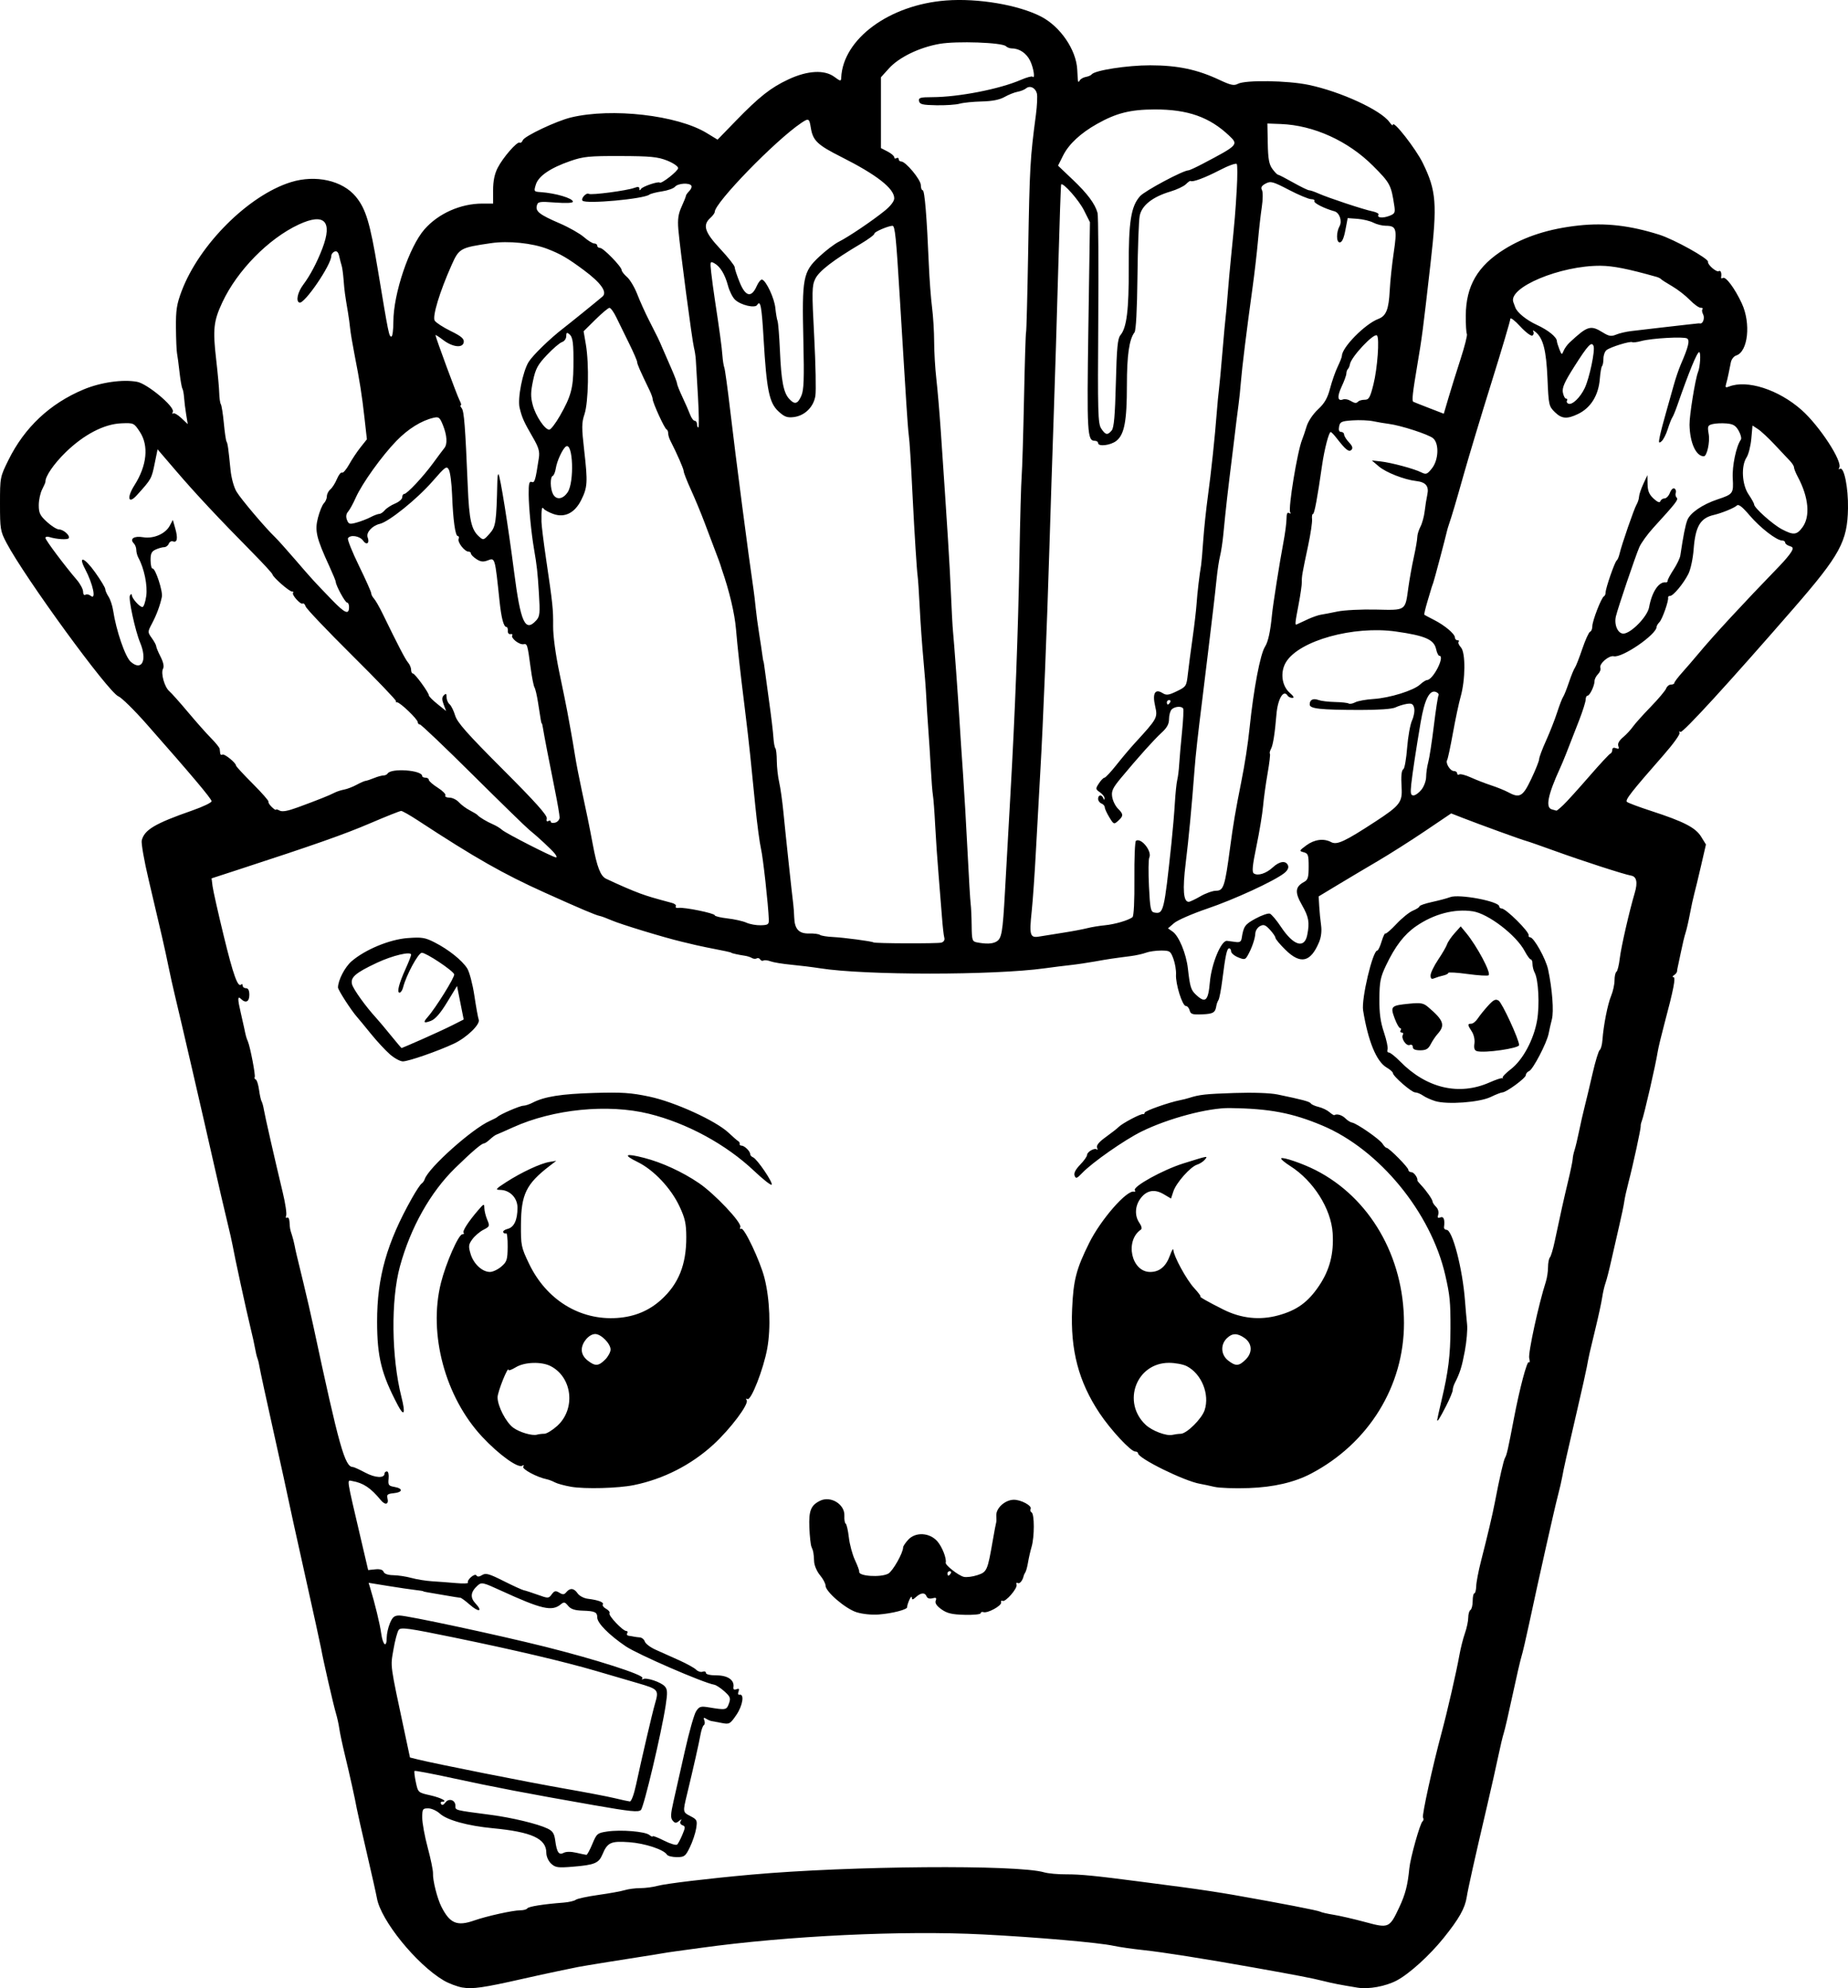 <?xml version="1.0" encoding="UTF-8" standalone="no"?>
<!-- Created with Inkscape (http://www.inkscape.org/) -->

<svg
   width="220.625mm"
   height="237.327mm"
   viewBox="0 0 220.625 237.327"
   version="1.1"
   id="svg5"
   xml:space="preserve"
   xmlns="http://www.w3.org/2000/svg"
   xmlns:svg="http://www.w3.org/2000/svg"><defs
     id="defs2" /><g
     id="layer1"
     transform="translate(8.943,18.023)"><path
       style="fill:#000000;stroke-width:0.265"
       d="m 46.262,219.227 c -0.633,-0.112 -1.646,-0.497 -2.249,-0.854 -3.247,-1.923 -7.498,-7.169 -7.958,-9.82 -0.076,-0.437 -0.623,-2.877 -1.216,-5.424 -0.593,-2.547 -1.13,-4.928 -1.193,-5.292 -0.173,-1.007 -0.864,-4.119 -1.44,-6.489 -0.284,-1.168 -0.573,-2.537 -0.643,-3.043 -0.07,-0.506 -0.254,-1.336 -0.408,-1.845 -0.292,-0.966 -1.555,-6.479 -1.753,-7.657 -0.063,-0.373 -0.951,-4.428 -1.974,-9.012 -1.023,-4.584 -1.913,-8.632 -1.978,-8.996 -0.065,-0.364 -0.835,-3.876 -1.711,-7.805 -0.876,-3.929 -1.637,-7.441 -1.691,-7.805 -0.054,-0.364 -0.168,-0.84 -0.253,-1.058 -0.085,-0.218 -0.214,-0.754 -0.286,-1.191 -0.072,-0.437 -0.323,-1.568 -0.556,-2.514 -0.457,-1.852 -1.945,-8.704 -2.127,-9.79 -0.061,-0.364 -0.358,-1.673 -0.661,-2.91 -0.303,-1.237 -1.006,-4.273 -1.564,-6.747 -1.186,-5.264 -4.079,-17.781 -4.666,-20.189 -0.223,-0.918 -0.567,-2.465 -0.764,-3.44 -0.393,-1.949 -0.907,-4.195 -2.37,-10.365 -0.534,-2.253 -0.904,-4.363 -0.822,-4.689 0.318,-1.269 1.58,-2.016 6.024,-3.567 1.277,-0.446 2.318,-0.944 2.314,-1.108 -0.007,-0.293 -2.391,-3.122 -7.738,-9.187 -1.488,-1.688 -3.013,-3.188 -3.387,-3.333 -1.175,-0.456 -11.185,-14.184 -13.37,-18.337 -0.722,-1.371 -0.766,-1.639 -0.766,-4.644 0,-3.162 0.009,-3.206 1.011,-5.234 1.921,-3.887 4.942,-6.725 8.95,-8.409 2.048,-0.86 4.698,-1.24 6.411,-0.919 1.221,0.229 4.494,2.964 4.264,3.563 -0.087,0.227 -0.071,0.326 0.035,0.219 0.107,-0.107 0.543,0.135 0.969,0.537 l 0.775,0.731 -0.191,-1.162 c -0.105,-0.639 -0.216,-1.539 -0.247,-2 -0.031,-0.461 -0.123,-0.95 -0.205,-1.087 -0.082,-0.137 -0.236,-1.023 -0.342,-1.969 -0.106,-0.946 -0.24,-1.958 -0.298,-2.249 -0.057,-0.291 -0.114,-1.66 -0.126,-3.043 -0.018,-2.106 0.092,-2.814 0.677,-4.366 2.099,-5.567 7.998,-11.446 13.055,-13.012 2.947,-0.912 6.149,-0.195 7.74,1.734 1.193,1.447 1.699,3.118 2.615,8.632 1.308,7.878 1.347,8.07 1.635,8.07 0.129,0 0.235,-0.804 0.236,-1.786 0.001,-3.332 1.893,-8.944 3.716,-11.02 1.662,-1.893 4.313,-3.069 6.915,-3.069 h 1.275 V 4.681 c 0,-1.087 0.173,-1.937 0.541,-2.658 0.641,-1.256 2.339,-3.202 2.635,-3.02 0.114,0.071 0.279,-0.057 0.366,-0.283 0.189,-0.492 4.024,-2.306 5.754,-2.722 4.874,-1.172 12.71,-0.273 16.208,1.86 l 1.295,0.789 2.145,-2.209 c 2.833,-2.918 4.195,-3.994 6.317,-4.986 2.27,-1.062 4.299,-1.174 5.479,-0.301 0.725,0.536 0.802,0.547 0.819,0.12 0.193,-4.63 5.723,-8.715 12.502,-9.236 3.821,-0.294 8.658,0.525 11.362,1.923 2.295,1.187 4.19,3.959 4.314,6.313 0.088,1.668 0.083,1.646 0.315,1.283 0.107,-0.167 0.433,-0.346 0.724,-0.397 0.291,-0.051 0.597,-0.184 0.68,-0.295 0.362,-0.487 4.24,-1.091 6.993,-1.089 3.273,0.003 5.616,0.496 8.258,1.738 1.349,0.634 1.744,0.719 2.201,0.475 0.896,-0.479 5.923,-0.406 8.459,0.124 3.83,0.8 8.653,3.025 9.655,4.455 0.22,0.314 0.4,0.455 0.401,0.313 0.003,-0.643 2.737,2.851 3.575,4.568 1.612,3.304 1.73,4.835 0.921,11.948 -0.93,8.173 -1.003,8.734 -1.588,12.199 -0.554,3.28 -0.658,4.23 -0.476,4.343 0.044,0.027 0.882,0.36 1.863,0.739 l 1.782,0.689 0.556,-1.893 c 0.306,-1.041 0.958,-3.132 1.449,-4.646 0.492,-1.514 0.83,-2.856 0.751,-2.983 -0.078,-0.127 -0.138,-1.105 -0.132,-2.174 0.019,-3.557 1.406,-5.948 4.608,-7.939 2.47,-1.536 5.339,-2.452 8.884,-2.836 3.166,-0.343 6.107,-0.006 9.613,1.101 1.775,0.561 5.902,2.855 5.812,3.23 -0.081,0.334 1.013,1.286 1.285,1.119 0.234,-0.145 0.372,0.225 0.28,0.753 -0.021,0.12 0.076,0.147 0.216,0.061 0.34,-0.21 1.421,1.243 2.253,3.03 1.109,2.383 0.746,5.775 -0.666,6.224 -0.277,0.088 -0.563,0.449 -0.636,0.803 -0.073,0.354 -0.198,0.971 -0.278,1.371 -0.08,0.4 -0.212,0.954 -0.295,1.231 -0.122,0.407 -0.056,0.466 0.343,0.308 2.155,-0.852 5.903,0.35 8.653,2.776 2.154,1.9 4.954,6.194 4.509,6.915 -0.103,0.167 -0.064,0.222 0.09,0.127 0.486,-0.3 1.002,2.233 0.96,4.717 -0.067,3.942 -0.94,5.549 -6.48,11.924 -7.7,8.861 -13.253,14.925 -13.516,14.762 -0.161,-0.099 -0.21,-0.054 -0.112,0.104 0.095,0.154 -0.75,1.334 -1.879,2.621 -3.889,4.434 -4.648,5.403 -4.406,5.626 0.132,0.121 1.431,0.608 2.886,1.081 3.907,1.271 5.303,1.989 5.973,3.073 l 0.576,0.933 -0.591,2.56 c -0.325,1.408 -0.689,2.918 -0.81,3.354 -0.12,0.437 -0.353,1.508 -0.516,2.381 -0.163,0.873 -0.397,1.885 -0.518,2.249 -0.122,0.364 -0.366,1.376 -0.543,2.249 -0.177,0.873 -0.353,1.707 -0.392,1.852 -0.038,0.146 -0.075,0.37 -0.081,0.5 -0.006,0.129 -0.17,0.336 -0.364,0.459 -0.194,0.123 -0.225,0.226 -0.068,0.228 0.306,0.004 0.032,1.411 -1.109,5.693 -0.349,1.31 -0.691,2.738 -0.76,3.175 -0.257,1.635 -1.633,7.622 -1.915,8.334 -0.086,0.218 -0.141,0.477 -0.122,0.574 0.045,0.228 -0.912,4.645 -1.453,6.702 -0.229,0.873 -0.459,1.913 -0.51,2.312 -0.051,0.398 -0.324,1.708 -0.607,2.91 -0.283,1.202 -0.712,3.079 -0.953,4.17 -0.241,1.091 -0.547,2.282 -0.679,2.646 -0.132,0.364 -0.311,1.138 -0.397,1.72 -0.086,0.582 -0.446,2.249 -0.801,3.704 -0.702,2.878 -0.784,3.245 -1.039,4.63 -0.094,0.509 -0.586,2.712 -1.094,4.895 -1.311,5.638 -1.683,7.298 -1.838,8.202 -0.075,0.437 -0.309,1.449 -0.521,2.249 -0.395,1.492 -2.286,9.917 -3.445,15.346 -0.357,1.673 -0.761,3.4 -0.898,3.836 -0.137,0.437 -0.617,2.52 -1.069,4.63 -0.451,2.11 -0.92,4.134 -1.041,4.498 -0.121,0.364 -0.419,1.614 -0.662,2.778 -0.243,1.164 -0.845,3.843 -1.339,5.953 -1.477,6.305 -2.272,9.867 -2.423,10.848 -0.206,1.343 -0.914,2.596 -2.763,4.895 -1.683,2.092 -4.113,4.293 -5.603,5.075 -1.336,0.701 -3.344,1.066 -4.672,0.85 -2.05,-0.333 -3.014,-0.521 -4.111,-0.8 -1.264,-0.321 -3.068,-0.67 -8.202,-1.586 -5.893,-1.052 -10.909,-1.845 -13.229,-2.093 -1.31,-0.14 -2.917,-0.371 -3.572,-0.514 -1.767,-0.386 -9.153,-1.029 -15.61,-1.36 -9.597,-0.491 -23.245,0.161 -33.734,1.611 -1.019,0.141 -2.333,0.321 -2.921,0.4 -0.588,0.079 -1.302,0.188 -1.587,0.241 -0.285,0.053 -0.995,0.169 -1.577,0.258 -2.366,0.36 -7.972,1.266 -8.467,1.368 -0.291,0.06 -1.363,0.281 -2.381,0.491 -1.019,0.21 -2.983,0.639 -4.366,0.952 -4.561,1.035 -5.911,1.228 -7.105,1.016 z m 111.858,-9.6 c 0.718,-1.534 0.997,-2.621 1.194,-4.646 0.122,-1.252 1.284,-5.382 1.574,-5.593 0.128,-0.093 0.152,-0.299 0.054,-0.458 -0.146,-0.236 1.151,-6.149 2.213,-10.089 0.688,-2.553 1.785,-7.332 2.133,-9.295 0.145,-0.82 0.443,-1.995 0.66,-2.613 0.218,-0.617 0.396,-1.458 0.396,-1.868 0,-0.41 0.119,-0.818 0.265,-0.908 0.146,-0.09 0.265,-0.573 0.265,-1.074 0,-0.501 0.089,-0.91 0.198,-0.91 0.109,0 0.21,-0.387 0.223,-0.86 0.014,-0.473 0.27,-1.812 0.569,-2.977 0.769,-2.99 1.39,-5.623 1.654,-7.011 0.544,-2.857 1.049,-5.061 1.223,-5.343 0.197,-0.318 0.365,-1.061 1.034,-4.579 0.702,-3.687 1.592,-7.044 1.81,-6.826 0.116,0.116 0.133,-0.097 0.039,-0.472 -0.15,-0.598 1.126,-6.473 1.983,-9.125 0.144,-0.447 0.262,-1.227 0.262,-1.733 0,-0.506 0.1,-1.034 0.222,-1.172 0.122,-0.138 0.373,-0.966 0.558,-1.839 0.716,-3.386 1.099,-5.11 1.619,-7.276 0.297,-1.237 0.543,-2.428 0.547,-2.646 0.004,-0.218 0.104,-0.695 0.223,-1.058 0.118,-0.364 0.36,-1.376 0.537,-2.249 0.177,-0.873 0.475,-2.183 0.662,-2.91 0.187,-0.728 0.612,-2.514 0.946,-3.969 0.333,-1.455 0.719,-2.723 0.858,-2.816 0.138,-0.094 0.284,-0.63 0.324,-1.191 0.124,-1.75 0.624,-4.285 1.042,-5.285 0.22,-0.527 0.401,-1.354 0.401,-1.837 0,-0.483 0.102,-0.941 0.227,-1.019 0.125,-0.077 0.304,-0.797 0.399,-1.6 0.159,-1.355 1.141,-5.644 1.793,-7.838 0.367,-1.233 0.217,-1.934 -0.438,-2.045 -0.832,-0.141 -5.795,-1.747 -9.125,-2.953 -1.673,-0.606 -3.221,-1.145 -3.44,-1.197 -0.453,-0.109 -5.546,-1.959 -7.567,-2.748 l -1.35,-0.527 -3.102,2.094 c -1.706,1.152 -4.254,2.77 -5.662,3.596 -1.408,0.827 -3.572,2.114 -4.809,2.861 l -2.249,1.358 0.068,1.181 c 0.037,0.65 0.137,1.666 0.222,2.258 0.097,0.68 0.009,1.423 -0.238,2.014 -1.014,2.427 -2.217,2.698 -4.033,0.907 -0.648,-0.639 -1.178,-1.276 -1.178,-1.417 0,-0.14 -0.296,-0.575 -0.659,-0.966 -0.546,-0.589 -0.75,-0.662 -1.191,-0.426 -0.293,0.157 -0.541,0.548 -0.552,0.871 -0.021,0.627 -0.452,1.853 -0.941,2.681 -0.269,0.455 -0.386,0.472 -1.124,0.166 -0.453,-0.188 -0.824,-0.506 -0.824,-0.706 0,-0.201 -0.106,-0.365 -0.235,-0.365 -0.266,0 -0.442,0.814 -0.818,3.789 -0.144,1.138 -0.349,2.21 -0.457,2.381 -0.107,0.172 -0.219,0.47 -0.248,0.664 -0.127,0.841 -0.365,0.989 -1.675,1.046 -1.184,0.051 -1.398,-0.015 -1.517,-0.47 -0.076,-0.292 -0.282,-0.53 -0.456,-0.53 -0.418,0 -1.242,-2.642 -1.172,-3.757 0.03,-0.48 -0.109,-1.32 -0.309,-1.866 -0.342,-0.933 -0.43,-0.992 -1.484,-0.992 -0.616,0 -1.424,0.115 -1.795,0.257 -0.371,0.141 -1.183,0.322 -1.803,0.402 -2.207,0.284 -2.735,0.364 -4.303,0.646 -0.873,0.157 -2.183,0.351 -2.91,0.429 -0.728,0.079 -2.097,0.25 -3.043,0.381 -6.122,0.847 -21.488,0.848 -26.855,0.001 -0.873,-0.138 -2.421,-0.329 -3.44,-0.425 -1.019,-0.096 -2.13,-0.279 -2.47,-0.406 -0.34,-0.127 -0.718,-0.169 -0.842,-0.092 -0.123,0.076 -0.3,0.016 -0.393,-0.135 -0.093,-0.15 -0.28,-0.205 -0.415,-0.121 -0.135,0.084 -0.39,0.063 -0.566,-0.045 -0.176,-0.109 -0.563,-0.232 -0.86,-0.274 -0.68,-0.097 -1.599,-0.3 -1.599,-0.353 0,-0.052 -0.74,-0.213 -3.043,-0.66 -0.364,-0.071 -0.9,-0.186 -1.191,-0.256 -0.291,-0.07 -1.065,-0.255 -1.72,-0.411 -2.12,-0.505 -7.247,-2.068 -8.334,-2.54 -0.582,-0.253 -1.222,-0.49 -1.421,-0.527 -0.474,-0.087 -2.283,-0.854 -6.569,-2.785 -4.952,-2.231 -8.332,-4.154 -15.161,-8.627 -0.946,-0.619 -1.839,-1.126 -1.984,-1.125 -0.146,7.94e-4 -1.802,0.66 -3.68,1.465 -3.093,1.326 -6.688,2.59 -15.838,5.571 l -3.114,1.014 0.118,0.934 c 0.065,0.514 0.664,3.178 1.331,5.921 1.146,4.708 1.689,6.218 2.091,5.816 0.096,-0.096 0.175,-0.036 0.175,0.134 0,0.17 0.179,0.309 0.397,0.309 0.265,0 0.397,0.265 0.397,0.794 0,0.832 -0.441,1.041 -1.005,0.476 -0.404,-0.404 -0.41,0.002 -0.024,1.64 0.155,0.655 0.342,1.488 0.416,1.852 0.189,0.931 0.246,1.137 0.437,1.587 0.286,0.675 0.936,4.074 0.816,4.269 -0.063,0.101 -0.007,0.224 0.123,0.273 0.13,0.049 0.307,0.602 0.393,1.23 0.086,0.627 0.224,1.25 0.306,1.383 0.082,0.133 0.204,0.572 0.27,0.976 0.126,0.764 1.303,5.931 2.263,9.932 0.306,1.275 0.486,2.502 0.401,2.726 -0.089,0.232 -0.044,0.337 0.105,0.245 0.144,-0.089 0.276,0.143 0.295,0.515 0.037,0.764 0.056,0.865 0.3,1.603 0.096,0.291 0.233,0.827 0.304,1.191 0.148,0.76 0.156,0.792 1.059,4.498 0.372,1.528 0.906,3.85 1.187,5.159 3.083,14.397 3.758,16.801 4.715,16.801 0.116,0 0.782,0.304 1.48,0.675 1.204,0.641 2.3,0.689 2.3,0.101 0,-0.136 0.128,-0.247 0.285,-0.247 0.162,0 0.247,0.369 0.198,0.857 -0.077,0.767 -0.005,0.871 0.693,0.992 1.059,0.184 1.011,0.645 -0.077,0.749 -0.727,0.07 -0.862,0.177 -0.752,0.595 0.197,0.753 -0.263,0.882 -0.802,0.225 -1.192,-1.452 -2.087,-2.048 -3.415,-2.274 -0.642,-0.109 -0.72,-0.625 1.046,6.925 l 0.867,3.704 0.848,-0.086 c 0.56,-0.057 0.898,0.045 0.996,0.3 0.093,0.242 0.528,0.391 1.165,0.4 0.559,0.008 1.534,0.156 2.166,0.33 0.632,0.174 1.745,0.352 2.472,0.396 0.728,0.044 2.01,0.141 2.85,0.215 0.84,0.074 1.48,0.052 1.423,-0.048 -0.179,-0.314 0.815,-1.174 1.004,-0.868 0.117,0.189 0.334,0.176 0.683,-0.042 0.433,-0.27 0.83,-0.16 2.567,0.714 1.131,0.568 2.211,1.062 2.401,1.098 0.19,0.035 0.934,0.276 1.653,0.534 1.274,0.458 1.317,0.457 1.689,-0.045 0.319,-0.431 0.467,-0.463 0.904,-0.196 0.421,0.257 0.585,0.244 0.842,-0.066 0.443,-0.534 0.919,-0.481 1.347,0.151 0.201,0.296 0.745,0.583 1.215,0.641 1.26,0.155 1.952,0.418 1.79,0.68 -0.079,0.128 0.101,0.363 0.4,0.523 0.299,0.16 0.478,0.397 0.398,0.527 -0.165,0.267 1.59,2.118 2.008,2.118 0.149,0 0.198,0.119 0.108,0.265 -0.09,0.146 -0.008,0.283 0.183,0.305 0.19,0.022 0.465,0.068 0.611,0.102 0.146,0.034 0.465,0.075 0.71,0.092 0.245,0.017 0.513,0.239 0.596,0.494 0.083,0.255 0.656,0.691 1.275,0.969 0.618,0.278 1.874,0.841 2.791,1.251 0.917,0.41 1.843,0.921 2.058,1.137 0.215,0.215 0.566,0.324 0.78,0.242 0.214,-0.082 0.389,-0.018 0.389,0.144 0,0.173 0.516,0.293 1.264,0.293 1.338,0 2.148,0.555 2.026,1.389 -0.043,0.29 0.07,0.375 0.354,0.267 0.307,-0.118 0.372,-0.044 0.248,0.28 -0.098,0.255 -0.047,0.413 0.12,0.377 0.61,-0.133 0.388,1.295 -0.374,2.408 -0.748,1.092 -0.833,1.139 -1.749,0.963 -0.53,-0.102 -1.082,-0.205 -1.228,-0.23 -0.146,-0.025 -0.434,-0.15 -0.64,-0.279 -0.282,-0.176 -0.334,-0.127 -0.21,0.197 0.091,0.237 0.065,0.494 -0.057,0.57 -0.123,0.076 -0.302,0.586 -0.399,1.133 -0.172,0.974 -0.826,3.869 -1.609,7.124 -0.517,2.148 -0.521,2.126 0.432,2.618 0.765,0.396 0.812,0.5 0.658,1.461 -0.091,0.569 -0.426,1.571 -0.744,2.227 -0.533,1.097 -0.658,1.192 -1.569,1.192 -0.544,0 -1.072,-0.133 -1.172,-0.295 -0.377,-0.609 -2.627,-1.351 -4.509,-1.487 -2.19,-0.158 -2.595,0.028 -3.194,1.46 -0.438,1.048 -0.936,1.254 -3.547,1.467 -1.779,0.145 -2.073,0.103 -2.58,-0.369 -0.327,-0.305 -0.572,-0.855 -0.572,-1.287 0,-1.699 -1.736,-2.496 -6.401,-2.939 -2.992,-0.284 -5.468,-0.97 -6.314,-1.749 -0.372,-0.342 -0.997,-0.622 -1.389,-0.622 -0.663,0 -0.713,0.08 -0.712,1.124 2.7e-4,0.618 0.296,2.229 0.658,3.578 0.362,1.349 0.643,2.719 0.626,3.043 -0.043,0.827 0.502,2.999 1.002,3.99 1.014,2.008 1.873,2.369 3.922,1.648 1.471,-0.517 4.622,-1.214 5.483,-1.213 0.392,2.7e-4 0.776,-0.103 0.855,-0.231 0.137,-0.221 1.908,-0.503 4.327,-0.688 0.623,-0.048 1.277,-0.199 1.455,-0.336 0.178,-0.137 1.395,-0.399 2.704,-0.582 1.31,-0.183 2.726,-0.44 3.148,-0.571 0.422,-0.131 1.255,-0.239 1.852,-0.24 0.597,-7.9e-4 1.52,-0.122 2.052,-0.27 0.962,-0.267 6.153,-0.888 11.204,-1.341 11.776,-1.055 31.799,-1.211 34.968,-0.273 0.46,0.136 1.651,0.244 2.646,0.238 1.653,-0.008 3.492,0.172 8.688,0.852 1.019,0.133 3.34,0.438 5.159,0.676 1.819,0.239 4.557,0.654 6.085,0.923 5.669,0.998 10.14,1.863 10.373,2.007 0.132,0.082 0.858,0.249 1.614,0.371 0.756,0.123 2.446,0.513 3.755,0.867 2.821,0.764 2.902,0.728 4.079,-1.786 z M 93.315,174.427 c -1.333,-0.426 -3.7,-2.457 -3.7,-3.174 0,-0.252 -0.298,-0.813 -0.661,-1.245 -0.364,-0.432 -0.68,-1.164 -0.702,-1.626 -0.049,-1.015 -0.091,-1.252 -0.318,-1.766 -0.097,-0.218 -0.21,-1.253 -0.252,-2.3 -0.08,-2.005 0.176,-2.65 1.272,-3.192 1.28,-0.633 2.991,0.428 2.909,1.804 -0.026,0.439 0.044,0.855 0.157,0.924 0.112,0.069 0.282,0.809 0.377,1.643 0.095,0.834 0.424,2.053 0.73,2.708 0.306,0.655 0.535,1.278 0.509,1.384 -0.135,0.538 2.556,0.719 3.463,0.234 0.536,-0.287 1.777,-2.479 1.777,-3.138 0,-0.14 0.277,-0.554 0.616,-0.92 0.88,-0.95 2.571,-0.846 3.482,0.214 0.574,0.668 1.108,2.042 0.985,2.539 -0.07,0.285 1.512,1.525 2.151,1.685 0.319,0.08 1.049,-0.009 1.623,-0.199 1.158,-0.382 1.215,-0.511 1.853,-4.18 0.19,-1.091 0.37,-2.044 0.401,-2.117 0.031,-0.073 0.037,-0.433 0.014,-0.801 -0.055,-0.884 1.013,-1.872 2.057,-1.902 0.882,-0.025 2.268,0.73 2.034,1.108 -0.08,0.129 -0.024,0.309 0.124,0.401 0.349,0.215 0.347,2.914 -0.002,4.105 -0.149,0.508 -0.339,1.341 -0.423,1.85 -0.084,0.509 -0.228,1.045 -0.32,1.191 -0.092,0.146 -0.18,0.324 -0.195,0.397 -0.115,0.566 -0.481,1.026 -0.705,0.888 -0.15,-0.092 -0.217,-0.006 -0.151,0.192 0.143,0.43 -1.345,2.144 -1.682,1.936 -0.129,-0.08 -0.202,0.005 -0.162,0.189 0.084,0.388 -1.621,1.322 -2.11,1.157 -0.182,-0.061 -0.331,-0.003 -0.331,0.13 0,0.133 -0.863,0.218 -1.918,0.19 -1.521,-0.041 -2.094,-0.177 -2.766,-0.656 -0.577,-0.412 -0.795,-0.742 -0.683,-1.035 0.129,-0.335 0.042,-0.398 -0.392,-0.284 -0.341,0.089 -0.611,0.003 -0.698,-0.222 -0.188,-0.491 -0.671,-0.464 -1.261,0.07 -0.387,0.35 -0.487,0.363 -0.501,0.066 -0.009,-0.204 -0.147,-0.074 -0.306,0.29 -0.159,0.364 -0.272,0.746 -0.252,0.849 0.057,0.285 -1.766,0.76 -3.394,0.883 -0.85,0.064 -1.952,-0.049 -2.65,-0.272 z m 11.249,-4.635 c 0.09,-0.146 0.037,-0.265 -0.117,-0.265 -0.154,0 -0.28,0.119 -0.28,0.265 0,0.146 0.052,0.265 0.117,0.265 0.064,0 0.19,-0.119 0.28,-0.265 z m -45.328,-10.341 c -0.774,-0.134 -1.645,-0.37 -1.935,-0.526 -0.29,-0.155 -0.729,-0.323 -0.974,-0.373 -1.152,-0.233 -2.981,-1.211 -2.803,-1.499 0.12,-0.195 0.074,-0.236 -0.125,-0.113 -0.511,0.316 -2.798,-1.337 -4.768,-3.447 -4.429,-4.742 -6.454,-12.275 -4.936,-18.361 0.593,-2.378 2.106,-5.821 2.558,-5.821 0.178,0 0.248,-0.076 0.155,-0.169 -0.183,-0.183 0.535,-1.305 1.717,-2.685 0.701,-0.819 0.745,-0.834 0.756,-0.265 0.007,0.332 0.163,0.958 0.347,1.39 0.318,0.746 0.295,0.806 -0.456,1.191 -0.435,0.223 -1.028,0.728 -1.318,1.123 -0.466,0.636 -0.49,0.839 -0.211,1.772 0.354,1.182 1.388,2.14 2.308,2.14 0.336,0 0.945,-0.287 1.353,-0.638 0.668,-0.574 0.744,-0.812 0.76,-2.367 0.01,-0.951 -0.071,-1.673 -0.18,-1.606 -0.109,0.067 -0.264,0.014 -0.346,-0.119 -0.082,-0.132 0.152,-0.316 0.52,-0.409 0.774,-0.194 1.179,-1.065 1.179,-2.532 0,-1.18 -0.917,-2.114 -2.086,-2.125 -0.606,-0.006 -0.511,-0.123 0.763,-0.942 1.821,-1.17 4.06,-2.214 5.133,-2.392 l 0.82,-0.137 -0.794,0.61 c -2.789,2.144 -3.396,3.38 -3.421,6.968 -0.018,2.521 0.027,2.742 0.955,4.685 2.069,4.333 6.085,6.808 10.54,6.496 2.067,-0.145 3.781,-0.855 5.239,-2.172 2.087,-1.886 3.016,-4.203 3.003,-7.493 -0.006,-1.597 -0.149,-2.245 -0.807,-3.649 -1.019,-2.178 -3.076,-4.358 -4.999,-5.299 -1.807,-0.884 -1.497,-1.082 0.776,-0.496 2.128,0.549 4.567,1.671 6.537,3.01 1.884,1.279 5.141,4.732 4.945,5.242 -0.077,0.201 -0.028,0.297 0.109,0.212 0.34,-0.21 2.257,3.844 2.771,5.858 0.642,2.519 0.778,5.978 0.333,8.433 -0.449,2.471 -1.948,6.295 -2.367,6.036 -0.167,-0.103 -0.203,-0.047 -0.088,0.138 0.287,0.464 -1.945,3.434 -3.983,5.301 -2.649,2.427 -5.962,4.114 -9.489,4.831 -1.871,0.381 -5.831,0.486 -7.493,0.199 z m -3.202,-6.327 c 0.279,0 0.972,-0.421 1.542,-0.935 2.233,-2.018 1.823,-5.795 -0.776,-7.139 -1.091,-0.564 -3.122,-0.499 -4.159,0.133 -0.473,0.288 -0.864,0.437 -0.868,0.33 -0.025,-0.6 -1.31,2.587 -1.312,3.255 -0.003,1.051 1.005,3.001 1.882,3.639 0.754,0.549 2.271,0.989 2.833,0.821 0.194,-0.058 0.58,-0.105 0.859,-0.105 z m 7.267,-8.852 c 0.357,-0.357 0.649,-0.898 0.649,-1.203 0,-0.704 -1.134,-1.852 -1.83,-1.852 -0.74,0 -1.61,1.017 -1.61,1.883 0,0.468 0.247,0.919 0.697,1.273 0.903,0.71 1.301,0.691 2.093,-0.101 z m 72.748,15.191 c -0.582,-0.138 -1.356,-0.302 -1.72,-0.364 -1.875,-0.32 -7.408,-3.044 -7.408,-3.647 0,-0.116 -0.153,-0.211 -0.34,-0.211 -0.527,0 -2.928,-2.583 -4.256,-4.579 -2.498,-3.754 -3.486,-7.508 -3.272,-12.426 0.151,-3.463 0.486,-4.763 2.036,-7.887 1.39,-2.803 4.512,-6.371 5.357,-6.124 0.137,0.04 0.181,-0.038 0.098,-0.173 -0.27,-0.436 3.36,-2.441 5.801,-3.203 2.984,-0.932 2.949,-0.926 2.554,-0.449 -0.194,0.234 -0.61,0.503 -0.924,0.599 -0.792,0.242 -2.49,2.153 -2.832,3.188 l -0.283,0.857 -0.886,-0.523 c -1.103,-0.651 -2.066,-0.457 -2.791,0.562 -0.639,0.897 -0.676,2.045 -0.094,2.876 0.25,0.357 0.327,0.688 0.183,0.786 -1.96,1.336 -1.151,5.064 1.099,5.064 1.114,0 1.885,-0.647 2.366,-1.984 0.209,-0.582 0.389,-0.878 0.399,-0.658 0.035,0.751 1.568,3.565 2.484,4.56 0.502,0.546 0.838,0.994 0.746,0.996 -0.232,0.005 0.853,0.627 2.751,1.576 2.124,1.062 4.336,1.295 6.544,0.692 2.226,-0.608 3.553,-1.569 4.871,-3.528 1.277,-1.898 1.781,-3.847 1.626,-6.288 -0.186,-2.916 -2.298,-6.255 -5.069,-8.012 -0.671,-0.425 -1.153,-0.84 -1.072,-0.921 0.188,-0.188 2.552,0.622 4.085,1.4 6.492,3.296 10.571,10.346 10.571,18.273 0,7.518 -4.206,14.336 -11.079,17.958 -1.986,1.047 -4.476,1.627 -7.441,1.732 -1.673,0.06 -3.519,-0.004 -4.101,-0.143 z m -4.036,-6.336 c 0.716,-0.006 2.516,-1.784 2.86,-2.826 0.625,-1.895 -0.366,-4.334 -2.132,-5.247 -0.422,-0.218 -1.379,-0.397 -2.127,-0.397 -3.892,0 -5.655,4.696 -2.778,7.399 0.768,0.722 2.476,1.364 3.185,1.199 0.291,-0.068 0.737,-0.125 0.991,-0.127 z m 7.77,-8.873 c 0.836,-0.836 0.768,-1.925 -0.161,-2.572 -0.867,-0.603 -1.468,-0.585 -2.118,0.064 -0.761,0.761 -0.685,1.956 0.168,2.627 0.907,0.714 1.3,0.692 2.111,-0.119 z m 22.856,7.215 c 0,-0.086 0.236,-1.149 0.524,-2.363 0.805,-3.388 1.051,-5.376 1.06,-8.549 0.009,-3.165 -0.068,-3.95 -0.616,-6.35 -1.717,-7.515 -7.888,-15.024 -14.696,-17.882 -3.592,-1.508 -6.276,-2.015 -11.011,-2.082 -2.605,-0.037 -7.386,1.233 -10.576,2.809 -2.023,0.999 -5.861,3.682 -7.055,4.931 -0.645,0.675 -0.771,0.721 -0.92,0.334 -0.115,-0.299 0.104,-0.733 0.657,-1.304 0.456,-0.47 0.829,-0.994 0.829,-1.164 0,-0.384 0.924,-0.903 1.17,-0.657 0.1,0.1 0.111,-7.9e-4 0.026,-0.223 -0.104,-0.272 0.234,-0.683 1.036,-1.259 0.655,-0.47 1.351,-1.015 1.547,-1.211 0.448,-0.448 2.637,-1.601 2.903,-1.529 0.109,0.029 0.198,-0.049 0.198,-0.174 0,-0.211 2.909,-1.237 4.227,-1.491 0.318,-0.061 0.796,-0.181 1.064,-0.266 1.268,-0.403 1.971,-0.479 5.422,-0.593 2.247,-0.074 4.275,-0.003 5.159,0.18 2.996,0.621 3.829,0.846 3.967,1.068 0.078,0.126 0.497,0.314 0.932,0.417 0.435,0.104 1.012,0.381 1.282,0.616 0.27,0.235 0.538,0.398 0.595,0.361 0.304,-0.193 0.913,-0.013 1.313,0.387 0.249,0.249 0.607,0.476 0.795,0.503 0.551,0.081 3.308,1.993 3.64,2.525 0.168,0.268 0.384,0.488 0.481,0.488 0.292,0 2.606,2.34 2.606,2.636 0,0.151 0.166,0.274 0.369,0.274 0.294,0 0.785,0.69 0.707,0.992 -0.009,0.036 0.191,0.286 0.446,0.555 0.639,0.674 1.363,1.717 1.367,1.968 0.002,0.114 0.19,0.395 0.418,0.623 0.24,0.24 0.348,0.626 0.257,0.915 -0.12,0.377 -0.057,0.461 0.256,0.341 0.398,-0.153 0.551,0.255 0.434,1.154 -0.024,0.182 0.113,0.331 0.303,0.331 0.707,0 1.91,4.629 2.201,8.467 0.072,0.946 0.184,2.215 0.25,2.821 0.066,0.606 -0.055,2.034 -0.269,3.175 -0.358,1.91 -0.578,2.607 -1.213,3.856 -0.129,0.253 -0.234,0.618 -0.234,0.811 0,0.194 -0.355,1.046 -0.789,1.895 -0.778,1.521 -1.063,1.966 -1.063,1.661 z M 38.536,149.684 c -1.946,-3.696 -2.452,-5.735 -2.459,-9.922 -0.01,-5.299 1.156,-9.43 4.169,-14.777 0.48,-0.851 0.991,-1.625 1.136,-1.72 0.145,-0.095 0.316,-0.333 0.379,-0.529 0.434,-1.351 5.672,-6.032 7.797,-6.968 0.422,-0.186 0.826,-0.399 0.899,-0.475 0.28,-0.291 2.681,-1.328 3.075,-1.328 0.228,0 0.731,-0.164 1.117,-0.364 1.399,-0.726 3.424,-1.047 7.328,-1.161 3.345,-0.098 4.399,-0.027 6.615,0.441 3.028,0.641 7.928,2.877 9.45,4.314 0.508,0.479 1.028,0.931 1.155,1.003 0.127,0.073 0.202,0.222 0.165,0.331 -0.036,0.109 0.061,0.198 0.217,0.198 0.353,0 1.039,0.668 1.039,1.011 0,0.14 0.155,0.315 0.345,0.388 0.478,0.183 2.428,3.06 2.218,3.27 -0.094,0.094 -1.039,-0.65 -2.099,-1.654 -3.34,-3.162 -8.008,-5.698 -12.546,-6.816 -4.905,-1.209 -11.42,-0.56 -16.229,1.618 -0.946,0.428 -1.839,0.82 -1.984,0.871 -0.146,0.051 -0.495,0.307 -0.777,0.57 -0.282,0.263 -0.599,0.478 -0.705,0.478 -0.284,0 -1.426,0.974 -3.419,2.915 -2.974,2.897 -5.348,7.118 -6.619,11.77 -1.094,4.003 -1.016,10.845 0.177,15.569 0.515,2.041 0.331,2.441 -0.445,0.967 z M 162.39,113.409 c -0.501,-0.154 -1.153,-0.449 -1.448,-0.656 -0.295,-0.207 -0.719,-0.378 -0.941,-0.379 -0.429,-0.004 -2.653,-1.941 -2.653,-2.31 0,-0.12 -0.342,-0.42 -0.76,-0.667 -1.206,-0.712 -2.202,-3.141 -2.795,-6.81 -0.222,-1.377 1.143,-7.143 1.691,-7.143 0.106,0 0.338,-0.488 0.517,-1.084 0.179,-0.596 0.383,-1.026 0.455,-0.954 0.071,0.071 0.663,-0.44 1.315,-1.137 0.652,-0.697 1.538,-1.413 1.969,-1.591 0.431,-0.179 0.784,-0.41 0.784,-0.515 0,-0.105 0.685,-0.34 1.521,-0.522 0.837,-0.183 1.793,-0.439 2.125,-0.569 1.056,-0.415 5.879,0.493 5.879,1.107 0,0.131 0.124,0.239 0.276,0.239 0.515,0 3.343,2.808 3.23,3.207 -0.036,0.128 0.041,0.233 0.171,0.233 0.449,0 1.88,2.562 2.156,3.86 0.493,2.318 0.695,4.981 0.449,5.93 -0.132,0.509 -0.307,1.278 -0.388,1.707 -0.21,1.106 -1.877,4.304 -2.335,4.479 -0.211,0.081 -0.386,0.3 -0.39,0.486 -0.007,0.349 -2.338,2.059 -2.806,2.059 -0.144,0 -0.773,0.247 -1.397,0.548 -1.333,0.644 -5.184,0.925 -6.623,0.484 z m 6.513,-2.228 c 0.753,-0.335 1.437,-0.56 1.521,-0.5 0.084,0.06 0.097,0.033 0.029,-0.059 -0.068,-0.092 0.378,-0.556 0.992,-1.029 1.422,-1.098 2.719,-3.515 3.119,-5.812 0.319,-1.83 0.166,-4.851 -0.288,-5.7 -0.143,-0.267 -0.26,-0.731 -0.26,-1.032 0,-0.301 -0.092,-0.547 -0.204,-0.547 -0.112,0 -0.44,-0.446 -0.728,-0.992 -1.003,-1.901 -4.352,-4.471 -6.191,-4.75 -2.188,-0.332 -4.639,0.309 -6.761,1.769 -1.426,0.981 -2.502,2.379 -3.597,4.674 -0.676,1.416 -0.783,1.952 -0.799,3.985 -0.014,1.737 0.129,2.786 0.547,4.026 0.311,0.923 0.503,1.84 0.426,2.039 -0.076,0.199 -0.005,0.361 0.159,0.361 0.164,0 0.766,0.478 1.339,1.062 3.154,3.217 7.042,4.128 10.696,2.504 z m -1.52,-3.73 c -0.294,-0.086 -0.382,-0.351 -0.301,-0.906 0.067,-0.455 -0.064,-1.057 -0.312,-1.436 -0.522,-0.796 -0.531,-0.935 -0.06,-0.935 0.202,0 0.551,-0.282 0.777,-0.627 0.226,-0.345 0.777,-1.028 1.224,-1.518 0.66,-0.722 0.898,-0.837 1.263,-0.607 0.416,0.263 2.426,4.621 2.445,5.302 0.011,0.389 -4.144,0.988 -5.038,0.726 z m -7.654,-0.49 c 0,-0.227 -0.156,-0.329 -0.377,-0.244 -0.421,0.161 -1.065,-0.813 -0.811,-1.225 0.088,-0.143 0.027,-0.259 -0.136,-0.259 -0.163,0 -0.222,-0.119 -0.132,-0.265 0.09,-0.146 0.063,-0.265 -0.06,-0.265 -0.123,0 -0.421,-0.533 -0.662,-1.184 -0.528,-1.425 -0.43,-1.521 1.77,-1.735 1.345,-0.131 1.673,-0.073 2.22,0.391 1.879,1.592 2.086,2.181 1.138,3.233 -0.241,0.267 -0.607,0.814 -0.814,1.214 -0.296,0.573 -0.563,0.728 -1.257,0.728 -0.599,0 -0.881,-0.125 -0.881,-0.389 z m 2.117,-8.552 c 0,-0.292 0.409,-1.138 0.908,-1.881 0.5,-0.742 0.978,-1.568 1.063,-1.836 0.085,-0.267 0.486,-0.857 0.891,-1.311 l 0.736,-0.825 0.647,0.783 c 1.303,1.577 2.999,4.765 2.688,5.052 -0.102,0.094 -1.227,0.028 -2.501,-0.147 -1.273,-0.175 -2.315,-0.236 -2.315,-0.135 0,0.1 -0.268,0.241 -0.595,0.312 -0.327,0.071 -0.804,0.217 -1.058,0.324 -0.352,0.148 -0.463,0.067 -0.463,-0.336 z M 37.588,107.813 c -0.539,-0.473 -1.557,-1.574 -2.263,-2.447 -0.705,-0.873 -1.442,-1.766 -1.636,-1.984 -0.701,-0.787 -2.283,-3.241 -2.28,-3.535 0.011,-0.867 0.819,-2.428 1.611,-3.115 1.616,-1.401 4.549,-2.618 6.698,-2.779 1.697,-0.127 2.081,-0.066 3.223,0.515 1.657,0.843 3.28,2.136 3.894,3.104 0.264,0.417 0.649,1.879 0.855,3.25 0.206,1.371 0.44,2.664 0.521,2.874 0.21,0.548 -1.437,2.14 -2.952,2.853 -1.895,0.892 -5.431,2.123 -6.105,2.124 -0.322,8e-4 -1.027,-0.386 -1.566,-0.859 z m 3.849,-1.776 c 1.31,-0.576 2.966,-1.344 3.68,-1.706 l 1.299,-0.658 -0.398,-2 -0.398,-2 -1.18,1.938 c -0.815,1.338 -1.418,2.028 -1.947,2.228 -0.847,0.32 -0.959,0.195 -0.395,-0.437 0.97,-1.089 3.296,-4.834 3.184,-5.126 -0.18,-0.468 -3.339,-2.568 -3.863,-2.568 -0.421,0 -1.876,2.691 -2.24,4.142 -0.086,0.341 -0.275,0.621 -0.42,0.621 -0.351,0 -0.068,-1.105 0.735,-2.876 0.355,-0.782 0.645,-1.527 0.645,-1.657 0,-0.435 -2.232,0.096 -4.101,0.975 -2.546,1.198 -3.161,1.729 -2.954,2.554 0.149,0.592 1.646,2.676 2.907,4.046 0.268,0.291 1.043,1.213 1.722,2.05 0.679,0.836 1.259,1.521 1.289,1.521 0.03,5.3e-4 1.126,-0.471 2.436,-1.047 z m 18.429,97.102 c 0.573,0.133 1.114,0.244 1.204,0.248 0.09,0.003 0.407,-0.58 0.705,-1.297 0.516,-1.242 0.6,-1.312 1.782,-1.489 1.617,-0.242 4.524,-0.003 5.026,0.413 0.217,0.18 0.394,0.251 0.394,0.158 0,-0.093 0.61,0.14 1.355,0.518 0.745,0.378 1.453,0.588 1.574,0.467 0.12,-0.121 0.4,-0.654 0.622,-1.186 0.362,-0.868 0.362,-0.983 -0.003,-1.123 -0.242,-0.093 -0.326,-0.29 -0.207,-0.489 0.159,-0.265 0.116,-0.265 -0.213,0.001 -0.336,0.272 -0.474,0.26 -0.743,-0.065 -0.266,-0.321 -0.246,-0.773 0.107,-2.318 0.241,-1.056 0.85,-3.756 1.353,-6 0.503,-2.244 1.106,-4.371 1.34,-4.728 0.377,-0.575 0.547,-0.627 1.522,-0.466 2.026,0.335 2.119,0.318 2.396,-0.455 0.232,-0.646 0.167,-0.819 -0.539,-1.455 -0.441,-0.397 -0.987,-0.754 -1.213,-0.793 -1.323,-0.228 -9.15,-3.625 -10.568,-4.586 -1.99,-1.35 -3.398,-2.772 -3.398,-3.434 0,-0.646 -0.279,-0.776 -1.769,-0.822 -0.928,-0.029 -1.393,-0.186 -1.712,-0.577 -0.378,-0.464 -0.498,-0.488 -0.875,-0.175 -1.049,0.87 -2.274,0.59 -7.104,-1.623 -2.227,-1.021 -2.354,-1.048 -2.838,-0.61 -0.828,0.749 -0.902,1.42 -0.235,2.13 0.914,0.973 0.388,1.086 -0.682,0.146 -0.519,-0.456 -1.029,-0.83 -1.133,-0.83 -0.104,-7.9e-4 -0.904,-0.128 -1.777,-0.283 -0.873,-0.155 -1.826,-0.317 -2.117,-0.362 -0.291,-0.044 -0.529,-0.102 -0.529,-0.129 0,-0.027 -0.417,-0.095 -0.926,-0.151 -0.509,-0.056 -1.978,-0.273 -3.263,-0.481 l -2.337,-0.378 0.172,0.562 c 0.573,1.869 1.173,4.338 1.329,5.47 0.197,1.434 0.66,1.79 0.66,0.508 0,-0.441 0.173,-1.215 0.383,-1.72 0.31,-0.741 0.528,-0.918 1.133,-0.918 0.939,0 11.728,2.313 17.386,3.727 6.061,1.515 11.847,3.374 11.625,3.734 -0.1,0.161 -0.064,0.221 0.081,0.132 0.374,-0.231 2.127,0.353 2.588,0.863 0.324,0.358 0.342,0.739 0.108,2.271 -0.501,3.281 -2.595,12.124 -2.955,12.485 -0.291,0.291 -1.249,0.193 -5.626,-0.573 -7.918,-1.386 -11.954,-2.158 -16.859,-3.225 -2.442,-0.531 -4.487,-0.918 -4.545,-0.86 -0.058,0.058 0.013,0.663 0.158,1.344 0.263,1.233 0.271,1.24 1.713,1.563 1.301,0.291 2.183,0.764 1.425,0.764 -0.163,0 -0.218,0.126 -0.123,0.28 0.11,0.178 0.295,0.114 0.507,-0.175 0.416,-0.569 1.203,-0.315 1.203,0.388 0,0.546 -0.167,0.503 4.221,1.08 2.536,0.333 5.605,1.072 6.769,1.63 0.624,0.299 0.813,0.59 0.926,1.431 0.191,1.426 0.436,1.78 1.016,1.469 0.285,-0.152 0.866,-0.155 1.505,-0.007 z m 7.133,-8.146 c 0.672,-3.134 1.937,-8.555 2.238,-9.589 0.503,-1.727 0.459,-1.781 -2.046,-2.514 -1.273,-0.372 -3.506,-1.025 -4.961,-1.451 -3.796,-1.11 -9.636,-2.485 -16.933,-3.987 -5.536,-1.139 -6.388,-1.256 -6.643,-0.912 -0.161,0.217 -0.444,1.276 -0.628,2.353 -0.362,2.115 -0.444,1.514 1.369,10.023 l 0.607,2.851 0.928,0.23 c 2.116,0.525 13.16,2.72 17.436,3.466 2.531,0.442 5.27,0.965 6.085,1.163 0.816,0.198 1.624,0.373 1.796,0.389 0.183,0.017 0.495,-0.821 0.752,-2.021 z M 135.498,99.214 c 0.192,-2.2 1.349,-4.991 2.043,-4.929 0.198,0.018 0.655,0.077 1.015,0.132 0.493,0.076 0.675,-0.03 0.738,-0.429 0.226,-1.444 0.382,-1.666 1.656,-2.359 0.738,-0.402 1.51,-0.666 1.715,-0.587 0.205,0.079 0.8,0.786 1.322,1.573 1.493,2.248 2.799,2.651 3.136,0.966 0.301,-1.503 0.186,-2.146 -0.638,-3.586 -0.872,-1.524 -0.805,-2.173 0.285,-2.757 0.43,-0.23 0.523,-0.557 0.523,-1.827 0,-1.379 -0.064,-1.564 -0.592,-1.702 -0.567,-0.148 -0.554,-0.182 0.316,-0.825 0.962,-0.71 2.081,-0.855 2.96,-0.385 0.691,0.37 1.613,-0.058 5.293,-2.46 2.906,-1.896 3.225,-2.311 3.119,-4.042 -0.086,-1.395 -0.02,-2.063 0.217,-2.215 0.143,-0.091 0.342,-1.238 0.443,-2.547 0.101,-1.31 0.365,-2.778 0.587,-3.264 0.222,-0.485 0.335,-1.154 0.252,-1.485 -0.122,-0.487 -0.293,-0.581 -0.883,-0.487 -0.402,0.064 -1.015,0.255 -1.36,0.424 -0.387,0.189 -2.017,0.304 -4.233,0.299 -4.755,-0.011 -5.983,-0.143 -5.995,-0.646 -0.013,-0.565 0.405,-0.781 1.045,-0.54 0.303,0.114 1.185,0.221 1.959,0.237 0.774,0.016 1.516,0.097 1.648,0.179 0.132,0.082 0.486,0.018 0.785,-0.142 0.299,-0.16 1.284,-0.339 2.188,-0.397 1.944,-0.125 4.781,-1.009 5.558,-1.733 0.303,-0.283 0.678,-0.52 0.832,-0.528 0.738,-0.038 2.175,-2.896 1.456,-2.896 -0.114,0 -0.286,-0.36 -0.383,-0.8 -0.25,-1.14 -1.306,-1.601 -4.789,-2.094 -5.074,-0.718 -11.533,1.074 -13.12,3.638 -0.73,1.181 -0.529,2.847 0.446,3.686 0.461,0.397 0.56,0.596 0.297,0.596 -0.218,0 -0.47,-0.119 -0.56,-0.265 -0.488,-0.79 -1.179,0.374 -1.335,2.249 -0.189,2.272 -0.405,3.644 -0.645,4.092 -0.138,0.258 -0.198,0.521 -0.134,0.585 0.064,0.064 -0.06,1.121 -0.276,2.35 -0.216,1.228 -0.459,2.987 -0.54,3.909 -0.081,0.921 -0.434,3.059 -0.785,4.751 -0.492,2.375 -0.564,3.124 -0.314,3.288 0.487,0.319 1.475,7.94e-4 2.263,-0.73 0.808,-0.749 1.576,-0.842 1.815,-0.22 0.106,0.276 -0.063,0.608 -0.471,0.925 -1.227,0.953 -5.959,3.132 -9.162,4.219 -1.778,0.604 -3.563,1.381 -3.966,1.727 l -0.733,0.63 0.555,0.389 c 0.748,0.524 1.619,2.624 1.82,4.391 0.255,2.238 0.362,2.581 0.98,3.157 1.12,1.044 1.448,0.742 1.645,-1.514 z m -32.048,-4.721 c 0.291,-0.092 0.423,-0.32 0.342,-0.592 -0.072,-0.243 -0.201,-1.394 -0.286,-2.558 -0.085,-1.164 -0.266,-3.426 -0.403,-5.027 -0.137,-1.601 -0.316,-4.22 -0.399,-5.821 -0.082,-1.601 -0.203,-3.208 -0.267,-3.572 -0.065,-0.364 -0.178,-1.793 -0.252,-3.175 -0.074,-1.382 -0.211,-3.526 -0.305,-4.762 -0.093,-1.237 -0.203,-2.963 -0.242,-3.836 -0.04,-0.873 -0.195,-2.897 -0.344,-4.498 -0.15,-1.601 -0.345,-4.357 -0.433,-6.124 -0.088,-1.768 -0.203,-3.494 -0.256,-3.836 -0.091,-0.594 -0.379,-5.138 -0.576,-9.089 -0.232,-4.658 -0.373,-6.94 -0.476,-7.673 -0.061,-0.437 -0.19,-2.103 -0.287,-3.704 -0.097,-1.601 -0.22,-3.565 -0.273,-4.366 -0.053,-0.8 -0.283,-4.551 -0.511,-8.334 -0.438,-7.258 -0.575,-8.601 -0.878,-8.595 -0.518,0.011 -2.194,0.735 -2.155,0.931 0.025,0.124 -0.713,0.675 -1.639,1.224 -3.29,1.95 -4.977,3.251 -5.424,4.182 -0.4,0.833 -0.411,1.46 -0.125,6.895 0.173,3.288 0.236,6.47 0.14,7.071 -0.215,1.345 -1.295,2.39 -2.621,2.536 -0.77,0.085 -1.103,-0.047 -1.819,-0.72 -1.071,-1.007 -1.385,-2.559 -1.738,-8.584 -0.231,-3.949 -0.376,-4.722 -0.769,-4.087 -0.261,0.422 -1.954,0.024 -2.64,-0.621 -0.291,-0.273 -0.669,-1.022 -0.84,-1.663 -0.37,-1.383 -0.944,-2.323 -1.65,-2.701 -0.486,-0.26 -0.505,-0.199 -0.356,1.135 0.086,0.775 0.275,2.184 0.419,3.13 0.593,3.901 0.843,5.745 0.915,6.747 0.042,0.582 0.145,1.237 0.229,1.455 0.084,0.218 0.403,2.54 0.709,5.159 0.633,5.426 2.183,17.323 2.791,21.431 0.065,0.437 0.177,1.389 0.249,2.117 0.072,0.728 0.255,2.097 0.407,3.043 0.152,0.946 0.322,2.077 0.378,2.514 0.056,0.437 0.118,0.794 0.138,0.794 0.02,0 0.087,0.417 0.15,0.926 0.063,0.509 0.306,2.295 0.541,3.969 0.235,1.673 0.459,3.554 0.497,4.179 0.038,0.625 0.144,1.21 0.234,1.301 0.09,0.09 0.167,0.77 0.171,1.509 0.004,0.74 0.131,1.881 0.282,2.536 0.152,0.655 0.379,2.262 0.506,3.572 0.24,2.489 1.028,9.838 1.176,10.98 0.047,0.364 0.1,1.085 0.116,1.603 0.045,1.392 0.564,1.949 1.785,1.913 0.563,-0.016 1.142,0.059 1.287,0.167 0.146,0.108 0.86,0.223 1.587,0.256 1.207,0.054 4.675,0.516 4.799,0.639 0.134,0.134 7.694,0.158 8.11,0.027 z m 6.524,-0.1 c 0.673,-0.36 0.787,-1.006 1.065,-6.032 0.135,-2.434 0.424,-7.581 0.642,-11.437 0.575,-10.137 0.925,-19.37 1.086,-28.575 0.077,-4.438 0.195,-8.725 0.262,-9.525 0.067,-0.8 0.193,-4.964 0.281,-9.254 0.088,-4.289 0.198,-7.861 0.245,-7.938 0.047,-0.077 0.16,-4.366 0.25,-9.532 0.179,-10.252 0.233,-11.198 0.924,-16.415 0.145,-1.097 0.198,-2.25 0.116,-2.561 -0.179,-0.683 -0.83,-0.982 -1.297,-0.594 -0.187,0.155 -0.644,0.338 -1.016,0.405 -0.371,0.067 -1.066,0.345 -1.544,0.616 -0.589,0.334 -1.467,0.508 -2.721,0.537 -1.019,0.024 -2.209,0.144 -2.646,0.267 -0.437,0.123 -1.685,0.207 -2.773,0.187 -1.658,-0.03 -1.994,-0.111 -2.07,-0.499 -0.078,-0.401 0.133,-0.464 1.583,-0.468 3.148,-0.009 8.04,-0.965 10.578,-2.066 0.678,-0.294 1.303,-0.465 1.389,-0.378 0.334,0.334 0.135,-1.018 -0.277,-1.881 -0.431,-0.904 -1.285,-1.49 -2.172,-1.49 -0.255,0 -0.584,-0.121 -0.732,-0.268 -0.445,-0.445 -5.863,-0.637 -7.916,-0.28 -2.403,0.418 -4.845,1.601 -6.044,2.928 l -0.959,1.061 v 4.226 4.226 l 0.794,0.41 c 0.437,0.226 0.794,0.533 0.794,0.684 0,0.15 0.119,0.2 0.265,0.11 0.146,-0.09 0.265,-0.037 0.265,0.117 0,0.154 0.137,0.28 0.305,0.28 0.536,0 2.341,2.176 2.341,2.822 0,0.34 0.102,0.617 0.226,0.617 0.23,0 0.49,3.162 0.729,8.864 0.073,1.746 0.246,4.047 0.383,5.112 0.137,1.066 0.25,2.911 0.251,4.101 5.3e-4,1.19 0.118,3.176 0.26,4.413 0.143,1.237 0.382,4.035 0.531,6.218 0.807,11.817 1.066,15.961 1.208,19.315 0.086,2.037 0.199,4.121 0.252,4.63 0.129,1.256 0.624,8.077 0.788,10.848 0.073,1.237 0.255,3.975 0.404,6.085 0.149,2.11 0.395,6.337 0.547,9.393 0.152,3.056 0.319,5.854 0.371,6.218 0.052,0.364 0.105,1.516 0.117,2.561 0.02,1.752 0.069,1.909 0.617,2.014 1.096,0.211 1.817,0.189 2.302,-0.071 z m 7.951,-1.07 c 1.091,-0.169 2.401,-0.414 2.91,-0.545 0.509,-0.131 1.462,-0.289 2.117,-0.351 1.196,-0.114 2.814,-0.587 3.307,-0.967 0.16,-0.123 0.25,-1.934 0.228,-4.594 -0.02,-2.415 0.064,-4.453 0.188,-4.529 0.636,-0.393 1.953,1.274 1.59,2.013 -0.103,0.209 -0.12,1.748 -0.038,3.42 0.129,2.648 0.21,3.052 0.624,3.131 1.12,0.214 1.182,-0.035 2.06,-8.287 0.155,-1.455 0.338,-3.598 0.406,-4.763 0.069,-1.164 0.198,-2.414 0.288,-2.778 0.09,-0.364 0.193,-1.197 0.231,-1.852 0.037,-0.655 0.188,-2.377 0.334,-3.827 0.147,-1.45 0.209,-2.73 0.138,-2.844 -0.194,-0.314 -1.009,-0.248 -1.367,0.11 -0.175,0.175 -0.318,0.688 -0.318,1.142 0,0.593 -0.241,1.044 -0.86,1.607 -0.897,0.817 -2.785,2.919 -4.849,5.4 -1.019,1.224 -1.19,1.588 -1.078,2.295 0.073,0.462 0.38,1.087 0.681,1.389 0.679,0.679 0.684,0.874 0.033,1.463 -0.498,0.451 -0.534,0.437 -1.057,-0.422 -0.298,-0.489 -0.542,-1.025 -0.543,-1.191 -5.3e-4,-0.166 -0.18,-0.371 -0.398,-0.455 -0.218,-0.084 -0.397,-0.335 -0.397,-0.557 0,-0.487 0.431,-0.539 0.619,-0.074 0.097,0.24 0.139,0.244 0.154,0.015 0.011,-0.174 -0.235,-0.495 -0.548,-0.714 -0.543,-0.381 -0.549,-0.428 -0.126,-1.073 0.243,-0.371 0.541,-0.675 0.662,-0.675 0.121,0 0.761,-0.685 1.423,-1.521 0.662,-0.837 1.641,-1.998 2.174,-2.58 2.727,-2.974 2.77,-3.052 2.453,-4.439 -0.35,-1.531 -0.014,-2.122 0.887,-1.559 0.458,0.286 0.72,0.252 1.696,-0.22 1.12,-0.542 1.159,-0.604 1.323,-2.065 0.093,-0.828 0.345,-2.756 0.562,-4.284 0.216,-1.528 0.433,-3.392 0.482,-4.142 0.079,-1.217 0.35,-3.507 0.542,-4.589 0.039,-0.218 0.15,-1.528 0.247,-2.91 0.097,-1.382 0.348,-3.764 0.557,-5.292 0.394,-2.88 0.839,-7.075 1.065,-10.054 0.072,-0.946 0.185,-2.137 0.252,-2.646 0.067,-0.509 0.255,-2.533 0.419,-4.498 0.164,-1.965 0.338,-3.87 0.387,-4.233 0.049,-0.364 0.157,-1.554 0.239,-2.646 0.082,-1.091 0.27,-3.175 0.417,-4.63 0.435,-4.304 0.507,-5.157 0.67,-7.993 0.086,-1.486 0.086,-2.814 5e-5,-2.953 -0.086,-0.139 -1.012,0.194 -2.073,0.747 -1.742,0.907 -3.233,1.457 -3.456,1.274 -0.047,-0.039 -0.293,0.136 -0.547,0.389 -0.253,0.253 -1.078,0.644 -1.833,0.869 -2.151,0.64 -3.446,1.665 -3.683,2.915 -0.109,0.576 -0.23,3.857 -0.267,7.291 -0.043,3.94 -0.173,6.38 -0.353,6.615 -0.633,0.826 -0.906,2.729 -0.906,6.304 0,4.292 -0.303,5.889 -1.259,6.642 -0.69,0.543 -2.18,0.719 -2.18,0.258 0,-0.146 -0.174,-0.265 -0.388,-0.265 -0.908,0 -0.957,-0.86 -0.772,-13.573 L 121.181,8.503 120.46,7.067 c -0.603,-1.2 -2.473,-3.319 -2.716,-3.076 -0.039,0.039 -0.195,4.529 -0.346,9.977 -0.151,5.448 -0.399,13.478 -0.55,17.844 -0.151,4.366 -0.375,11.212 -0.496,15.214 -0.297,9.8 -0.765,21.377 -1.086,26.855 -0.145,2.474 -0.383,6.76 -0.528,9.525 -0.145,2.765 -0.375,6.073 -0.511,7.352 -0.303,2.858 -0.201,3.202 0.892,3.014 0.451,-0.078 1.714,-0.28 2.805,-0.449 z M 82.843,91.74 c -0.068,-1.804 -0.689,-7.418 -0.938,-8.467 -0.155,-0.655 -0.456,-2.917 -0.668,-5.027 -0.212,-2.11 -0.487,-4.848 -0.612,-6.085 -0.125,-1.237 -0.42,-3.797 -0.656,-5.689 -0.545,-4.37 -0.862,-7.217 -1.045,-9.393 -0.159,-1.885 -0.79,-4.548 -1.694,-7.144 -0.076,-0.218 -0.15,-0.456 -0.165,-0.529 -0.015,-0.073 -0.278,-0.787 -0.586,-1.587 -0.307,-0.8 -0.893,-2.348 -1.3,-3.44 -0.408,-1.091 -1.137,-2.85 -1.62,-3.908 -0.483,-1.058 -0.879,-2.069 -0.879,-2.245 0,-0.274 -0.79,-2.081 -1.617,-3.699 -0.129,-0.253 -0.235,-0.63 -0.235,-0.838 0,-0.208 -0.093,-0.418 -0.206,-0.467 -0.236,-0.101 -1.646,-3.189 -1.646,-3.606 0,-0.152 -0.163,-0.613 -0.362,-1.025 -1.16,-2.401 -1.491,-3.158 -1.488,-3.395 0.002,-0.146 -0.437,-1.158 -0.976,-2.249 -0.539,-1.091 -1.224,-2.49 -1.524,-3.109 -0.299,-0.618 -0.664,-1.12 -0.81,-1.114 -0.146,0.006 -0.9,0.638 -1.675,1.404 l -1.41,1.394 0.27,1.572 c 0.398,2.315 0.309,6.908 -0.162,8.318 -0.347,1.041 -0.351,1.588 -0.033,4.366 0.431,3.771 0.394,4.379 -0.36,5.889 -0.774,1.549 -1.976,2.147 -3.339,1.659 -0.531,-0.19 -1.052,-0.477 -1.159,-0.639 -0.202,-0.304 -0.268,0.11 -0.248,1.559 0.006,0.437 0.248,2.401 0.538,4.366 0.812,5.501 0.873,6.081 0.856,8.125 -0.01,1.146 0.29,3.363 0.75,5.556 0.421,2.007 0.84,4.066 0.931,4.575 0.091,0.509 0.276,1.521 0.411,2.249 0.135,0.728 0.369,2.097 0.519,3.043 0.15,0.946 0.508,2.791 0.794,4.101 0.537,2.457 0.937,4.415 1.322,6.482 0.511,2.743 0.925,3.813 1.598,4.132 1.576,0.747 3.117,1.412 4.101,1.77 0.942,0.342 1.565,0.527 3.774,1.119 0.33,0.088 0.531,0.271 0.448,0.406 -0.083,0.135 0.064,0.216 0.327,0.179 0.698,-0.096 4.315,0.645 4.315,0.884 0,0.112 0.685,0.281 1.521,0.375 0.837,0.095 1.855,0.324 2.263,0.509 0.408,0.186 1.182,0.325 1.72,0.31 0.867,-0.024 0.975,-0.103 0.953,-0.689 z m 51.525,-2.775 c 0.633,-0.362 1.471,-0.66 1.861,-0.661 0.908,-0.004 1.066,-0.489 1.686,-5.163 0.364,-2.746 0.651,-4.434 1.326,-7.805 0.44,-2.198 0.791,-4.472 1,-6.482 0.484,-4.657 1.271,-8.797 1.84,-9.682 0.374,-0.582 0.642,-1.812 0.835,-3.832 0.112,-1.172 0.927,-6.34 1.354,-8.578 0.208,-1.091 0.378,-2.378 0.378,-2.86 3e-5,-0.594 0.098,-0.815 0.306,-0.687 0.178,0.11 0.234,0.073 0.134,-0.088 -0.268,-0.434 0.857,-7.289 1.423,-8.669 0.119,-0.291 0.361,-1.005 0.537,-1.587 0.185,-0.611 0.76,-1.468 1.36,-2.028 0.789,-0.735 1.137,-1.341 1.443,-2.512 0.222,-0.849 0.63,-2.013 0.907,-2.586 0.277,-0.574 0.504,-1.154 0.504,-1.29 0,-1.008 2.756,-3.804 4.345,-4.408 0.939,-0.357 1.246,-1.124 1.364,-3.409 0.057,-1.113 0.274,-3.154 0.481,-4.536 0.419,-2.798 0.307,-3.175 -0.943,-3.175 -0.426,0 -1.098,-0.168 -1.494,-0.372 -0.396,-0.205 -1.247,-0.41 -1.892,-0.457 l -1.172,-0.085 -0.278,1.449 c -0.189,0.988 -0.404,1.449 -0.675,1.449 -0.414,0 -0.423,-1.207 -0.015,-1.943 0.334,-0.604 -0.01,-1.602 -0.609,-1.767 -1.217,-0.336 -2.529,-1.004 -2.395,-1.221 0.077,-0.125 -0.095,-0.228 -0.383,-0.228 -0.288,0 -1.482,-0.498 -2.653,-1.107 -1.94,-1.009 -2.189,-1.076 -2.788,-0.755 -0.484,0.259 -0.599,0.465 -0.436,0.777 0.122,0.233 0.113,1.139 -0.019,2.012 -0.133,0.873 -0.342,2.719 -0.465,4.101 -0.123,1.382 -0.413,3.883 -0.645,5.556 -0.705,5.092 -1.258,9.573 -1.389,11.245 -0.068,0.873 -0.192,2.064 -0.274,2.646 -0.082,0.582 -0.197,1.475 -0.255,1.984 -0.058,0.509 -0.227,1.908 -0.376,3.108 -0.721,5.816 -0.855,6.995 -1.198,10.518 -0.085,0.873 -0.258,2.004 -0.384,2.514 -0.126,0.509 -0.308,1.7 -0.404,2.646 -0.096,0.946 -0.275,2.553 -0.397,3.572 -0.122,1.019 -0.407,3.4 -0.634,5.292 -0.226,1.892 -0.531,4.392 -0.677,5.556 -0.54,4.302 -0.801,6.661 -0.938,8.467 -0.331,4.372 -0.688,8.15 -1.056,11.16 -0.384,3.145 -0.269,4.583 0.367,4.583 0.134,0 0.762,-0.296 1.396,-0.658 z M 57.302,83.883 c -0.411,-0.509 -2.084,-2.065 -3.071,-2.858 -0.362,-0.291 -3.387,-3.238 -6.722,-6.548 -3.335,-3.311 -6.179,-6.019 -6.32,-6.019 -0.141,0 -0.257,-0.124 -0.257,-0.275 0,-0.345 -2.109,-2.371 -2.468,-2.371 -0.146,0 -0.204,-0.062 -0.129,-0.137 0.075,-0.075 -2.286,-2.54 -5.247,-5.477 -2.961,-2.937 -5.452,-5.556 -5.536,-5.82 -0.084,-0.264 -0.245,-0.423 -0.358,-0.353 -0.258,0.159 -1.357,-1.076 -1.146,-1.287 0.085,-0.085 0.023,-0.155 -0.139,-0.155 -0.329,0 -2.297,-1.731 -2.327,-2.047 -0.011,-0.111 -1.082,-1.278 -2.381,-2.594 -4.027,-4.077 -6.789,-7.03 -9.105,-9.73 l -2.227,-2.597 -0.327,1.602 c -0.394,1.932 -0.391,1.927 -2.138,3.865 -1.031,1.144 -1.246,0.319 -0.305,-1.165 1.508,-2.377 1.746,-4.741 0.645,-6.403 -0.697,-1.053 -0.722,-1.065 -2.208,-1.005 -2.057,0.083 -4.478,1.346 -6.649,3.466 -1.41,1.377 -2.443,2.887 -2.405,3.512 0.005,0.075 -0.173,0.486 -0.394,0.914 -0.221,0.428 -0.402,1.274 -0.402,1.88 0,0.932 0.15,1.24 0.978,1.998 0.538,0.493 1.184,0.896 1.436,0.896 0.532,0 1.356,0.738 1.166,1.046 -0.131,0.212 -1.466,0.132 -2.32,-0.14 -0.256,-0.081 -0.466,-0.033 -0.466,0.107 0,0.249 2.27,3.282 3.754,5.015 0.409,0.478 0.744,1.11 0.744,1.405 0,0.305 0.119,0.462 0.276,0.365 0.152,-0.094 0.436,-0.038 0.631,0.124 0.696,0.577 0.283,-1.391 -0.672,-3.206 -0.873,-1.659 -0.079,-1.391 1.203,0.406 0.664,0.931 1.208,1.83 1.208,1.999 0,0.169 0.175,0.574 0.389,0.9 0.214,0.327 0.461,1.067 0.549,1.644 0.37,2.428 1.443,5.553 2.105,6.134 1.33,1.167 1.996,-0.192 1.121,-2.287 -0.592,-1.417 -1.43,-5.29 -1.217,-5.626 0.127,-0.2 0.221,-0.223 0.223,-0.055 0.005,0.392 0.925,1.43 1.267,1.43 0.151,0 0.356,-0.592 0.456,-1.315 0.173,-1.261 -0.244,-3.294 -0.939,-4.568 -0.138,-0.253 -0.25,-0.675 -0.25,-0.939 0,-0.264 -0.133,-0.612 -0.294,-0.774 -0.54,-0.54 0.024,-0.917 1.098,-0.736 1.255,0.212 2.668,-0.397 3.192,-1.375 l 0.368,-0.688 0.293,1.031 c 0.33,1.159 0.227,1.722 -0.28,1.528 -0.187,-0.072 -0.412,0.055 -0.499,0.281 -0.087,0.227 -0.335,0.412 -0.551,0.412 -0.216,0 -0.672,0.127 -1.013,0.283 -0.498,0.227 -0.618,0.483 -0.608,1.3 0.007,0.56 0.115,0.998 0.241,0.974 0.331,-0.062 1.243,2.715 1.107,3.371 -0.209,1.009 -0.622,2.129 -1.172,3.172 -0.54,1.026 -0.54,1.033 -0.023,1.761 0.286,0.402 0.52,0.836 0.52,0.964 0,0.129 0.234,0.693 0.521,1.255 0.332,0.651 0.44,1.165 0.297,1.42 -0.297,0.531 0.167,2.2 0.751,2.698 0.256,0.218 1.264,1.349 2.242,2.514 0.977,1.164 2.216,2.561 2.754,3.103 0.537,0.543 0.992,1.108 1.01,1.257 0.018,0.149 0.048,0.396 0.066,0.55 0.018,0.154 0.137,0.216 0.264,0.137 0.228,-0.141 1.621,0.986 1.621,1.311 0,0.091 0.894,1.06 1.986,2.152 1.092,1.092 1.945,2.065 1.894,2.161 -0.051,0.097 0.127,0.384 0.395,0.639 0.268,0.255 0.487,0.398 0.487,0.318 0,-0.08 0.2,-0.034 0.444,0.103 0.31,0.173 0.968,0.056 2.183,-0.39 2.384,-0.875 3.764,-1.425 4.353,-1.735 0.274,-0.144 0.796,-0.315 1.16,-0.381 0.364,-0.066 1.034,-0.322 1.487,-0.569 0.453,-0.247 0.943,-0.461 1.089,-0.476 0.146,-0.015 0.6,-0.166 1.009,-0.334 0.41,-0.168 0.909,-0.306 1.109,-0.306 0.2,0 0.429,-0.106 0.509,-0.235 0.415,-0.672 4.12,-0.403 4.12,0.299 0,0.11 0.179,0.2 0.397,0.2 0.218,0 0.397,0.118 0.397,0.261 0,0.144 0.481,0.565 1.068,0.936 0.587,0.371 0.997,0.789 0.91,0.929 -0.087,0.14 0.129,0.255 0.478,0.255 0.35,0 0.863,0.25 1.139,0.556 0.277,0.306 0.861,0.739 1.298,0.963 0.437,0.224 0.854,0.479 0.927,0.568 0.202,0.246 1.114,0.791 1.852,1.107 0.364,0.155 0.849,0.453 1.079,0.661 0.453,0.41 6.05,3.266 6.428,3.28 0.127,0.005 0.067,-0.193 -0.132,-0.44 z m 0.563,-4.335 c 0,-0.269 -0.247,-1.714 -0.549,-3.21 -0.681,-3.374 -1.339,-6.783 -1.444,-7.484 -0.044,-0.291 -0.104,-0.529 -0.135,-0.529 -0.059,0 -0.094,-0.196 -0.452,-2.52 -0.124,-0.804 -0.31,-1.599 -0.414,-1.767 -0.104,-0.168 -0.306,-1.177 -0.449,-2.242 -0.392,-2.923 -0.416,-3.002 -0.873,-2.92 -0.497,0.088 -1.538,-0.732 -1.339,-1.055 0.076,-0.123 -0.019,-0.191 -0.212,-0.151 -0.195,0.04 -0.334,-0.133 -0.314,-0.39 0.02,-0.255 -0.055,-0.463 -0.168,-0.463 -0.325,0 -0.605,-1.046 -0.816,-3.043 -0.562,-5.338 -0.533,-5.238 -1.437,-4.894 -0.518,0.197 -0.84,0.157 -1.332,-0.166 -0.357,-0.234 -0.649,-0.531 -0.649,-0.66 0,-0.129 -0.135,-0.234 -0.3,-0.234 -0.456,0 -1.323,-1.114 -1.173,-1.506 0.073,-0.19 0.031,-0.346 -0.093,-0.346 -0.305,0 -0.572,-1.914 -0.685,-4.907 -0.051,-1.357 -0.223,-2.71 -0.381,-3.006 -0.267,-0.499 -0.408,-0.4 -1.95,1.372 -1.834,2.107 -5.211,4.832 -6.304,5.085 -0.903,0.209 -1.66,1.048 -1.448,1.602 0.27,0.703 -0.125,0.996 -0.541,0.402 -0.398,-0.568 -1.524,-0.746 -1.808,-0.287 -0.089,0.144 0.499,1.616 1.307,3.271 0.808,1.655 1.469,3.136 1.469,3.292 0,0.155 0.149,0.444 0.331,0.641 0.182,0.197 0.648,1.01 1.035,1.805 1.884,3.869 2.707,5.45 3.037,5.832 0.198,0.23 0.36,0.617 0.36,0.86 0,0.243 0.096,0.442 0.214,0.442 0.24,0 1.903,2.28 1.903,2.609 0,0.117 0.464,0.586 1.032,1.042 l 1.032,0.829 -0.295,-0.781 c -0.223,-0.592 -0.217,-0.859 0.026,-1.103 0.252,-0.252 0.321,-0.203 0.321,0.228 0,0.302 0.159,0.682 0.354,0.844 0.195,0.162 0.496,0.766 0.669,1.344 0.249,0.831 1.43,2.166 5.68,6.419 3.886,3.889 5.336,5.506 5.259,5.864 -0.066,0.309 0.003,0.427 0.184,0.315 0.16,-0.099 0.29,-0.064 0.29,0.076 0,0.14 0.238,0.193 0.529,0.117 0.291,-0.076 0.529,-0.358 0.529,-0.627 z M 177.714,78.048 c 0.417,-0.4 1.792,-1.918 3.055,-3.373 1.263,-1.455 2.404,-2.686 2.535,-2.734 0.131,-0.049 0.238,-0.253 0.238,-0.455 0,-0.234 0.16,-0.305 0.443,-0.197 0.332,0.127 0.401,0.062 0.278,-0.26 -0.107,-0.279 0.088,-0.644 0.555,-1.038 0.396,-0.334 0.924,-0.899 1.172,-1.254 0.248,-0.355 1.208,-1.427 2.133,-2.381 0.925,-0.954 1.757,-1.944 1.849,-2.198 0.092,-0.255 0.351,-0.463 0.573,-0.463 0.223,0 0.405,-0.089 0.405,-0.198 1.1e-4,-0.109 0.427,-0.675 0.948,-1.257 0.521,-0.582 1.385,-1.583 1.918,-2.224 1.817,-2.184 5.268,-5.916 9.701,-10.493 0.582,-0.601 1.204,-1.342 1.382,-1.647 0.278,-0.477 0.251,-0.577 -0.198,-0.72 -0.287,-0.091 -0.522,-0.277 -0.522,-0.412 0,-0.136 -0.161,-0.247 -0.357,-0.247 -0.657,0 -2.61,-1.507 -3.877,-2.991 -0.91,-1.066 -1.333,-1.39 -1.544,-1.179 -0.279,0.279 -1.807,0.904 -2.738,1.119 -1.623,0.376 -2.202,1.363 -2.41,4.109 -0.084,1.108 -0.363,2.404 -0.632,2.935 -0.59,1.166 -1.802,2.621 -2.184,2.621 -0.155,0 -0.26,0.089 -0.234,0.198 0.089,0.368 -0.688,2.577 -1.031,2.929 -0.187,0.192 -0.34,0.445 -0.34,0.562 0,0.914 -4.113,3.739 -5.117,3.515 -0.581,-0.13 -1.778,0.912 -1.596,1.389 0.071,0.184 -0.057,0.52 -0.284,0.747 -0.227,0.227 -0.412,0.594 -0.412,0.815 0,0.562 -0.568,1.751 -0.836,1.751 -0.122,0 -0.223,0.208 -0.223,0.463 -5.3e-4,0.255 -0.346,1.356 -0.768,2.447 -1.523,3.938 -1.909,4.908 -2.266,5.689 -1.49,3.257 -1.794,4.769 -1,4.977 0.255,0.067 0.499,0.135 0.544,0.152 0.044,0.017 0.422,-0.297 0.839,-0.697 z m -16.946,-1.822 c 0.302,-0.383 0.549,-1.068 0.55,-1.521 7.9e-4,-0.453 0.115,-1.241 0.253,-1.75 0.139,-0.509 0.439,-2.461 0.667,-4.337 0.228,-1.876 0.479,-3.514 0.557,-3.64 0.078,-0.126 -0.062,-0.307 -0.31,-0.403 -0.758,-0.291 -1.36,0.904 -1.822,3.617 -0.514,3.02 -0.988,6.134 -1.117,7.342 -0.122,1.143 -0.075,1.389 0.262,1.389 0.226,0 0.657,-0.314 0.959,-0.697 z m 13.104,-1.28 c 0.516,-1.087 0.938,-2.148 0.938,-2.357 0,-0.209 0.369,-1.195 0.819,-2.19 0.451,-0.996 1.047,-2.514 1.325,-3.374 0.278,-0.86 0.599,-1.693 0.713,-1.852 0.114,-0.159 0.428,-0.944 0.698,-1.744 0.27,-0.8 0.589,-1.582 0.708,-1.737 0.12,-0.155 0.517,-1.167 0.882,-2.247 0.366,-1.081 0.786,-2.006 0.934,-2.055 0.148,-0.049 0.269,-0.345 0.269,-0.658 0,-0.645 1.087,-3.443 1.389,-3.577 0.109,-0.049 0.198,-0.256 0.198,-0.462 0,-0.506 1.09,-3.65 1.323,-3.815 0.102,-0.073 0.255,-0.43 0.339,-0.794 0.252,-1.088 1.738,-5.389 2.033,-5.883 0.151,-0.253 0.283,-0.669 0.294,-0.926 0.011,-0.257 0.24,-0.943 0.51,-1.525 l 0.49,-1.058 0.02,1.078 c 0.015,0.811 0.192,1.237 0.717,1.72 0.478,0.439 0.735,0.537 0.816,0.311 0.065,-0.182 0.29,-0.331 0.499,-0.331 0.21,0 0.497,-0.305 0.639,-0.677 0.143,-0.377 0.383,-0.6 0.541,-0.502 0.156,0.096 0.225,0.327 0.153,0.513 -0.071,0.186 -0.023,0.445 0.108,0.575 0.234,0.234 -0.056,0.609 -2.776,3.587 -0.703,0.77 -1.459,1.816 -1.681,2.325 -0.464,1.065 -2.539,7.192 -2.795,8.25 -0.24,0.994 0.221,2.069 0.887,2.069 0.888,0 2.87,-2.023 3.072,-3.136 0.34,-1.873 1.181,-3.113 2.022,-2.981 0.109,0.017 0.198,-0.077 0.198,-0.21 0,-0.132 0.32,-0.73 0.712,-1.329 0.392,-0.598 0.752,-1.353 0.8,-1.677 0.356,-2.381 0.597,-3.598 0.836,-4.217 0.333,-0.864 1.805,-1.873 3.605,-2.472 1.864,-0.62 1.919,-0.697 1.816,-2.523 -0.083,-1.467 0.414,-3.831 0.968,-4.606 0.104,-0.146 -0.012,-0.622 -0.258,-1.058 -0.356,-0.631 -0.655,-0.811 -1.461,-0.878 -0.557,-0.047 -1.302,-0.012 -1.655,0.077 -0.588,0.147 -0.627,0.251 -0.462,1.224 0.158,0.937 -0.216,2.62 -0.583,2.62 -0.937,0 -1.671,-1.616 -1.71,-3.768 -0.02,-1.099 0.691,-5.495 1.016,-6.286 0.259,-0.629 0.359,-2.381 0.136,-2.381 -0.252,0 -1.217,2.352 -2.608,6.35 -0.228,0.655 -0.499,1.31 -0.602,1.455 -0.103,0.146 -0.348,0.772 -0.544,1.393 -0.196,0.621 -0.53,1.273 -0.744,1.45 -0.333,0.276 -0.361,0.191 -0.2,-0.599 0.103,-0.506 0.428,-1.754 0.723,-2.773 0.294,-1.019 0.713,-2.507 0.932,-3.307 0.218,-0.8 0.604,-1.931 0.856,-2.514 0.907,-2.091 1.094,-2.867 0.744,-3.084 -0.398,-0.246 -4.228,-0.032 -5.465,0.305 -0.496,0.135 -0.981,0.196 -1.079,0.135 -0.247,-0.152 -2.644,0.59 -3.084,0.955 -0.198,0.164 -0.36,0.621 -0.36,1.016 0,0.394 -0.073,0.79 -0.162,0.879 -0.089,0.089 -0.209,0.772 -0.268,1.518 -0.155,1.986 -1.081,3.478 -2.613,4.212 -1.304,0.625 -1.937,0.574 -2.747,-0.218 -0.725,-0.708 -0.754,-0.843 -0.89,-4.02 -0.144,-3.373 -0.514,-4.817 -1.426,-5.557 -0.255,-0.207 -0.379,-0.235 -0.276,-0.063 0.103,0.172 0.058,0.392 -0.099,0.49 -0.158,0.097 -0.814,-0.398 -1.46,-1.1 -0.645,-0.703 -1.173,-1.105 -1.173,-0.893 0,0.211 -1.005,3.602 -2.233,7.535 -1.228,3.933 -2.72,8.877 -3.315,10.987 -0.977,3.465 -1.405,4.907 -1.805,6.085 -0.074,0.218 -0.162,0.516 -0.196,0.661 -0.229,0.995 -1.529,5.896 -1.649,6.218 -0.082,0.218 -0.165,0.456 -0.185,0.529 -0.02,0.073 -0.246,0.83 -0.502,1.682 -0.256,0.852 -0.428,1.582 -0.383,1.621 0.045,0.039 0.558,0.313 1.14,0.608 1.295,0.656 2.514,1.682 2.514,2.117 0,0.177 0.139,0.322 0.309,0.322 0.17,0 0.229,0.08 0.132,0.177 -0.097,0.097 0.028,0.403 0.278,0.679 0.562,0.621 0.54,3.853 -0.04,5.891 -0.207,0.728 -0.619,2.668 -0.916,4.312 -0.297,1.644 -0.608,3.1 -0.692,3.236 -0.225,0.365 0.358,1.316 0.807,1.316 0.213,0 0.388,0.126 0.388,0.28 0,0.154 0.113,0.21 0.251,0.125 0.138,-0.085 0.763,0.078 1.389,0.363 0.626,0.285 1.716,0.708 2.423,0.94 0.707,0.232 1.6,0.593 1.984,0.801 1.42,0.771 1.788,0.565 2.803,-1.576 z m -43.115,-9.136 c 0.09,-0.146 0.037,-0.265 -0.117,-0.265 -0.154,0 -0.28,0.119 -0.28,0.265 0,0.146 0.052,0.265 0.117,0.265 0.064,0 0.19,-0.119 0.28,-0.265 z M 55.085,56.022 c 0.421,-0.465 0.458,-0.85 0.309,-3.241 -0.16,-2.563 -0.233,-3.22 -0.587,-5.293 -0.324,-1.893 -0.619,-4.917 -0.633,-6.474 -0.011,-1.296 0.063,-1.616 0.352,-1.505 0.363,0.139 0.45,-0.148 0.861,-2.856 0.121,-0.794 -0.019,-1.269 -0.738,-2.507 -1.053,-1.815 -1.274,-2.31 -1.557,-3.49 -0.267,-1.111 0.366,-4.324 1.079,-5.477 0.491,-0.794 2.562,-2.805 4.124,-4.004 0.765,-0.587 4.264,-3.422 4.696,-3.803 0.596,-0.528 -0.191,-1.637 -2.24,-3.156 -1.932,-1.433 -2.775,-1.923 -4.342,-2.527 -1.818,-0.701 -4.658,-0.99 -6.737,-0.686 -3.677,0.537 -3.808,0.61 -4.706,2.623 -1.418,3.178 -2.317,6.142 -2.01,6.628 0.151,0.24 1.008,0.795 1.904,1.235 1.266,0.621 1.614,0.917 1.562,1.328 -0.095,0.745 -1.32,0.614 -2.472,-0.265 -0.496,-0.378 -0.902,-0.635 -0.902,-0.571 0,0.25 2.579,7.229 2.877,7.786 0.174,0.325 0.238,0.591 0.142,0.591 -0.096,0 -0.047,0.153 0.108,0.34 0.287,0.345 0.43,2.186 0.726,9.317 0.168,4.053 0.425,5.19 1.357,6.02 0.502,0.447 0.548,0.434 1.248,-0.352 0.745,-0.836 0.815,-1.308 0.929,-6.308 0.011,-0.497 0.073,-0.852 0.136,-0.788 0.2,0.2 1.167,6.247 1.852,11.58 0.79,6.148 1.327,7.331 2.661,5.857 z m 92.074,-0.112 c 0.581,-0.264 1.295,-0.514 1.587,-0.556 0.292,-0.042 1.186,-0.214 1.986,-0.381 0.8,-0.167 2.864,-0.271 4.587,-0.231 3.632,0.084 3.49,0.18 3.873,-2.61 0.136,-0.99 0.431,-2.633 0.656,-3.651 0.225,-1.019 0.41,-2.09 0.411,-2.381 7.9e-4,-0.291 0.171,-0.854 0.378,-1.251 0.207,-0.397 0.435,-1.23 0.507,-1.852 0.072,-0.622 0.213,-1.512 0.314,-1.978 0.218,-1.012 -0.176,-1.492 -1.334,-1.623 -1.411,-0.159 -3.601,-1.018 -4.457,-1.746 l -0.834,-0.71 1.058,0.119 c 1.286,0.144 4.003,0.875 4.858,1.307 0.558,0.281 0.693,0.231 1.255,-0.473 0.804,-1.005 0.884,-2.969 0.146,-3.601 -0.535,-0.458 -3.883,-1.543 -5.306,-1.72 -0.494,-0.061 -1.327,-0.202 -1.852,-0.313 -0.525,-0.111 -1.627,-0.157 -2.449,-0.102 -1.334,0.089 -1.508,0.168 -1.617,0.738 -0.081,0.422 5e-5,0.639 0.238,0.639 0.198,0 0.36,0.141 0.36,0.314 0,0.173 0.26,0.591 0.579,0.93 0.417,0.443 0.498,0.696 0.291,0.903 -0.299,0.299 -0.68,-0.006 -1.796,-1.442 -0.291,-0.374 -0.592,-0.686 -0.67,-0.693 -0.219,-0.019 -0.76,2.057 -1.032,3.957 -0.559,3.908 -0.916,5.821 -1.087,5.821 -0.099,0 -0.15,0.282 -0.112,0.627 0.038,0.345 -0.169,1.744 -0.459,3.109 -0.726,3.417 -0.779,3.723 -0.763,4.395 0.008,0.324 -0.162,1.515 -0.379,2.646 -0.451,2.359 -0.466,2.534 -0.195,2.395 0.109,-0.056 0.674,-0.318 1.255,-0.582 z M 32.729,54.418 c 0,-0.282 -0.108,-0.514 -0.241,-0.514 -0.227,0 -1.347,-2.059 -1.347,-2.476 0,-0.106 -0.34,-0.931 -0.755,-1.835 -1.564,-3.401 -1.767,-4.26 -1.373,-5.798 0.195,-0.762 0.516,-1.546 0.712,-1.742 0.197,-0.197 0.357,-0.573 0.357,-0.835 0,-0.263 0.185,-0.632 0.412,-0.82 0.227,-0.188 0.581,-0.747 0.788,-1.242 0.207,-0.495 0.478,-0.837 0.604,-0.759 0.125,0.077 0.506,-0.361 0.847,-0.973 0.341,-0.613 0.959,-1.54 1.373,-2.06 l 0.753,-0.947 -0.28,-2.493 c -0.314,-2.799 -0.563,-4.384 -1.203,-7.652 -0.242,-1.237 -0.474,-2.621 -0.516,-3.077 -0.042,-0.455 -0.159,-1.319 -0.26,-1.919 -0.369,-2.181 -0.421,-2.568 -0.521,-3.868 -0.056,-0.728 -0.162,-1.502 -0.234,-1.72 -0.072,-0.218 -0.202,-0.72 -0.289,-1.115 -0.108,-0.496 -0.279,-0.671 -0.551,-0.567 -0.217,0.083 -0.394,0.314 -0.394,0.514 0,1.072 -3.221,5.79 -3.81,5.58 -0.449,-0.161 -0.216,-1.244 0.461,-2.145 0.822,-1.094 1.637,-2.638 2.283,-4.327 1.246,-3.256 0.236,-4.275 -2.824,-2.85 -3.599,1.676 -7.339,5.483 -9.116,9.279 -1.05,2.244 -1.157,3.227 -0.743,6.809 0.189,1.638 0.355,3.455 0.368,4.037 0.013,0.582 0.099,1.177 0.192,1.323 0.092,0.146 0.253,1.158 0.356,2.249 0.103,1.091 0.246,2.081 0.318,2.199 0.144,0.237 0.224,0.804 0.478,3.357 0.1,1.012 0.4,2.101 0.727,2.646 0.534,0.889 3.431,4.309 4.591,5.42 0.306,0.293 1.378,1.487 2.381,2.653 2.043,2.374 2.252,2.603 4.437,4.862 1.547,1.599 2.017,1.788 2.017,0.808 z M 206.246,44.919 c 0.955,-1.292 0.743,-3.593 -0.555,-6.017 -0.249,-0.466 -0.453,-0.972 -0.453,-1.124 0,-0.153 -0.208,-0.494 -0.463,-0.759 -0.255,-0.264 -1.072,-1.133 -1.816,-1.93 -0.744,-0.797 -1.651,-1.645 -2.015,-1.883 l -0.663,-0.434 -0.143,1.58 c -0.079,0.869 -0.333,1.869 -0.564,2.223 -0.675,1.03 -0.554,3.253 0.24,4.422 0.364,0.535 0.661,1.074 0.661,1.197 0,0.399 2.22,2.384 3.303,2.954 1.4,0.737 1.78,0.702 2.468,-0.228 z M 35.295,43.711 c 0.408,-0.213 0.875,-0.387 1.039,-0.388 0.164,-7.93e-4 0.462,-0.199 0.661,-0.439 0.2,-0.241 0.75,-0.6 1.223,-0.797 0.473,-0.198 0.86,-0.536 0.86,-0.753 0,-0.216 0.104,-0.393 0.231,-0.393 0.343,0 2.256,-2.042 3.47,-3.704 0.585,-0.8 1.182,-1.599 1.327,-1.775 0.385,-0.466 0.323,-1.505 -0.161,-2.716 -0.379,-0.948 -0.5,-1.044 -1.124,-0.9 -1.444,0.333 -3.025,1.313 -4.411,2.734 -1.749,1.792 -4.136,5.122 -4.884,6.812 -0.304,0.688 -0.714,1.433 -0.91,1.657 -0.238,0.271 -0.284,0.6 -0.137,0.985 0.197,0.518 0.317,0.551 1.148,0.322 0.51,-0.141 1.261,-0.43 1.669,-0.643 z m 23.529,-2.969 c 0.816,-1.206 0.646,-5.992 -0.194,-5.473 -0.387,0.239 -1.081,1.725 -1.217,2.608 -0.069,0.448 -0.234,0.854 -0.367,0.903 -0.327,0.12 -0.305,1.546 0.033,2.178 0.39,0.729 1.171,0.633 1.745,-0.216 z m 64.955,-7.382 c 0.27,-0.324 0.397,-1.779 0.495,-5.661 0.107,-4.215 0.212,-5.319 0.546,-5.715 0.75,-0.89 1.014,-3.03 0.992,-8.055 -0.024,-5.485 0.269,-7.33 1.354,-8.537 0.58,-0.645 5.144,-3.08 5.773,-3.08 0.117,0 0.864,-0.343 1.66,-0.761 4.277,-2.249 4.331,-2.305 3.225,-3.357 -2.362,-2.245 -4.955,-3.161 -8.921,-3.151 -2.896,0.008 -4.571,0.428 -6.879,1.727 -1.966,1.107 -3.37,2.415 -4.048,3.773 l -0.604,1.21 1.744,1.659 c 1.773,1.686 2.664,2.879 2.971,3.978 0.094,0.336 0.133,6.115 0.087,12.843 -0.075,11.006 -0.04,12.3 0.352,12.898 0.511,0.779 0.756,0.824 1.251,0.229 z M 57.903,31.613 c 1.306,-2.284 1.585,-3.293 1.612,-5.819 0.031,-2.876 -0.056,-3.57 -0.493,-3.932 -0.289,-0.24 -0.364,-0.19 -0.364,0.242 0,0.3 -0.223,0.615 -0.498,0.702 -0.274,0.087 -1.085,0.78 -1.803,1.539 -1.103,1.168 -1.36,1.642 -1.663,3.074 -0.289,1.365 -0.295,1.928 -0.034,2.906 0.351,1.312 1.443,2.942 1.971,2.942 0.18,0 0.752,-0.744 1.272,-1.654 z m 16.484,-2.249 c -0.115,-2.001 -0.232,-3.995 -0.259,-4.432 -0.027,-0.437 -0.127,-1.091 -0.222,-1.455 -0.216,-0.826 -1.693,-12.014 -1.866,-14.131 -0.097,-1.191 -0.005,-1.833 0.389,-2.697 0.284,-0.624 0.517,-1.209 0.517,-1.3 0,-0.091 0.18,-0.345 0.399,-0.565 0.22,-0.22 0.332,-0.509 0.249,-0.643 -0.232,-0.376 -1.605,-0.288 -1.947,0.125 -0.168,0.202 -0.867,0.452 -1.554,0.554 -0.687,0.102 -1.367,0.278 -1.513,0.39 -0.674,0.52 -7.552,1.146 -7.972,0.726 -0.246,-0.246 0.441,-1.005 0.742,-0.819 0.289,0.178 4.558,-0.384 5.445,-0.717 0.415,-0.156 0.597,-0.125 0.599,0.1 0.003,0.235 0.057,0.241 0.198,0.023 0.188,-0.292 2.057,-0.923 2.227,-0.753 0.193,0.193 2.2,-1.384 2.2,-1.729 0,-0.207 -0.595,-0.611 -1.323,-0.9 -1.117,-0.442 -1.981,-0.526 -5.556,-0.537 -3.742,-0.012 -4.436,0.056 -5.979,0.59 -2.404,0.831 -3.82,1.798 -4.134,2.823 -0.249,0.811 -0.231,0.839 0.574,0.893 1.774,0.119 3.851,0.735 3.851,1.141 0,0.161 -0.792,0.201 -2.084,0.104 -1.92,-0.143 -2.095,-0.114 -2.22,0.366 -0.181,0.691 0.323,1.082 2.733,2.121 1.1,0.475 2.396,1.209 2.88,1.631 0.484,0.422 1.042,0.768 1.24,0.768 0.199,0 0.361,0.119 0.361,0.265 0,0.146 0.152,0.265 0.337,0.265 0.39,0 2.573,2.244 2.573,2.645 0,0.148 0.29,0.521 0.644,0.829 0.354,0.308 0.903,1.23 1.22,2.049 0.317,0.819 0.94,2.203 1.386,3.076 1.131,2.217 1.157,2.272 1.6,3.307 0.218,0.509 0.704,1.625 1.081,2.48 0.376,0.855 0.684,1.666 0.684,1.802 0,0.136 0.291,0.866 0.646,1.621 0.355,0.755 0.769,1.7 0.919,2.1 0.15,0.4 0.396,0.728 0.545,0.728 0.149,0 0.271,0.179 0.271,0.397 0,0.218 0.074,0.397 0.164,0.397 0.09,0 0.07,-1.637 -0.045,-3.638 z M 180.253,28.295 c 0.562,-1.184 1.255,-4.482 1.053,-5.009 -0.229,-0.598 -0.673,-0.121 -2.343,2.515 -1.138,1.797 -1.43,2.468 -1.321,3.035 0.077,0.4 0.252,0.728 0.389,0.728 0.137,0 0.182,0.109 0.1,0.242 -0.082,0.133 1e-5,0.297 0.183,0.363 0.459,0.167 1.404,-0.746 1.939,-1.873 z m -93.532,0.937 c 0.307,-0.695 0.354,-1.976 0.245,-6.681 -0.172,-7.427 -0.042,-8.116 1.875,-9.916 0.778,-0.731 1.836,-1.539 2.351,-1.797 1.165,-0.583 4.007,-2.5 5.5,-3.711 0.689,-0.558 1.124,-1.131 1.124,-1.478 0,-1.173 -2.097,-2.811 -6.322,-4.938 -2.862,-1.44 -3.392,-1.949 -3.64,-3.494 -0.181,-1.127 -0.254,-1.161 -1.158,-0.55 -3.106,2.101 -10.311,9.516 -10.311,10.61 0,0.133 -0.238,0.458 -0.529,0.721 -0.945,0.855 -0.673,1.698 1.191,3.694 0.946,1.013 1.72,1.993 1.72,2.177 0,0.184 0.268,0.996 0.595,1.804 0.699,1.726 1.406,1.884 2.034,0.456 0.209,-0.476 0.501,-0.825 0.649,-0.776 0.502,0.167 1.46,2.229 1.577,3.392 0.064,0.637 0.183,1.338 0.264,1.556 0.081,0.218 0.209,1.826 0.285,3.572 0.156,3.573 0.423,4.965 1.095,5.708 0.655,0.723 1.02,0.636 1.455,-0.35 z m 66.505,0.661 c 0.11,-0.109 0.457,-0.198 0.772,-0.198 0.487,0 0.639,-0.273 1.033,-1.852 0.474,-1.903 0.734,-5.501 0.421,-5.819 -0.355,-0.36 -3.109,2.571 -3.237,3.446 -0.03,0.205 -0.138,0.456 -0.239,0.557 -0.101,0.101 -0.184,0.344 -0.184,0.54 0,0.196 -0.249,0.885 -0.552,1.531 -0.567,1.207 -0.51,1.816 0.148,1.563 0.205,-0.079 0.588,-0.017 0.851,0.136 0.582,0.338 0.729,0.353 0.988,0.096 z m 25.194,-7.006 c 2.164,-2.02 2.523,-2.131 3.975,-1.234 0.753,0.466 1.019,0.508 1.619,0.261 0.395,-0.163 1.194,-0.349 1.776,-0.415 0.582,-0.065 2.07,-0.24 3.307,-0.388 1.237,-0.148 2.785,-0.325 3.44,-0.392 0.655,-0.067 1.22,-0.129 1.257,-0.137 0.036,-0.008 0.142,-0.005 0.235,0.007 0.349,0.047 0.579,-0.672 0.351,-1.098 -0.13,-0.243 -0.162,-0.518 -0.07,-0.61 0.092,-0.092 -0.008,-0.167 -0.222,-0.167 -0.214,0 -0.798,-0.422 -1.298,-0.938 -0.5,-0.516 -1.446,-1.25 -2.102,-1.631 -0.656,-0.381 -1.253,-0.762 -1.325,-0.848 -0.073,-0.085 -0.311,-0.206 -0.529,-0.267 -3.4,-0.96 -5.204,-1.318 -6.692,-1.329 -4.792,-0.037 -11.085,2.594 -10.41,4.353 0.085,0.221 0.184,0.49 0.221,0.597 0.212,0.624 1.324,1.531 2.594,2.115 1.357,0.624 2.381,1.459 2.381,1.941 0,0.114 0.131,0.542 0.292,0.952 0.27,0.69 0.307,0.706 0.501,0.216 0.115,-0.291 0.43,-0.735 0.7,-0.987 z M 157.517,6.544 c -0.374,-2.492 -0.496,-2.721 -2.539,-4.768 -2.974,-2.978 -7.097,-4.849 -11.008,-4.995 l -1.605,-0.06 0.045,2.363 c 0.035,1.852 0.153,2.512 0.547,3.051 0.276,0.378 0.58,0.692 0.675,0.696 0.095,0.005 0.91,0.425 1.811,0.934 0.901,0.509 1.758,0.926 1.904,0.926 0.146,0 0.641,0.169 1.099,0.374 1.151,0.517 5.409,1.928 6.458,2.14 0.474,0.096 0.801,0.274 0.726,0.395 -0.229,0.37 0.474,0.455 1.272,0.154 0.677,-0.255 0.74,-0.38 0.616,-1.211 z"
       id="path5649" /></g></svg>
